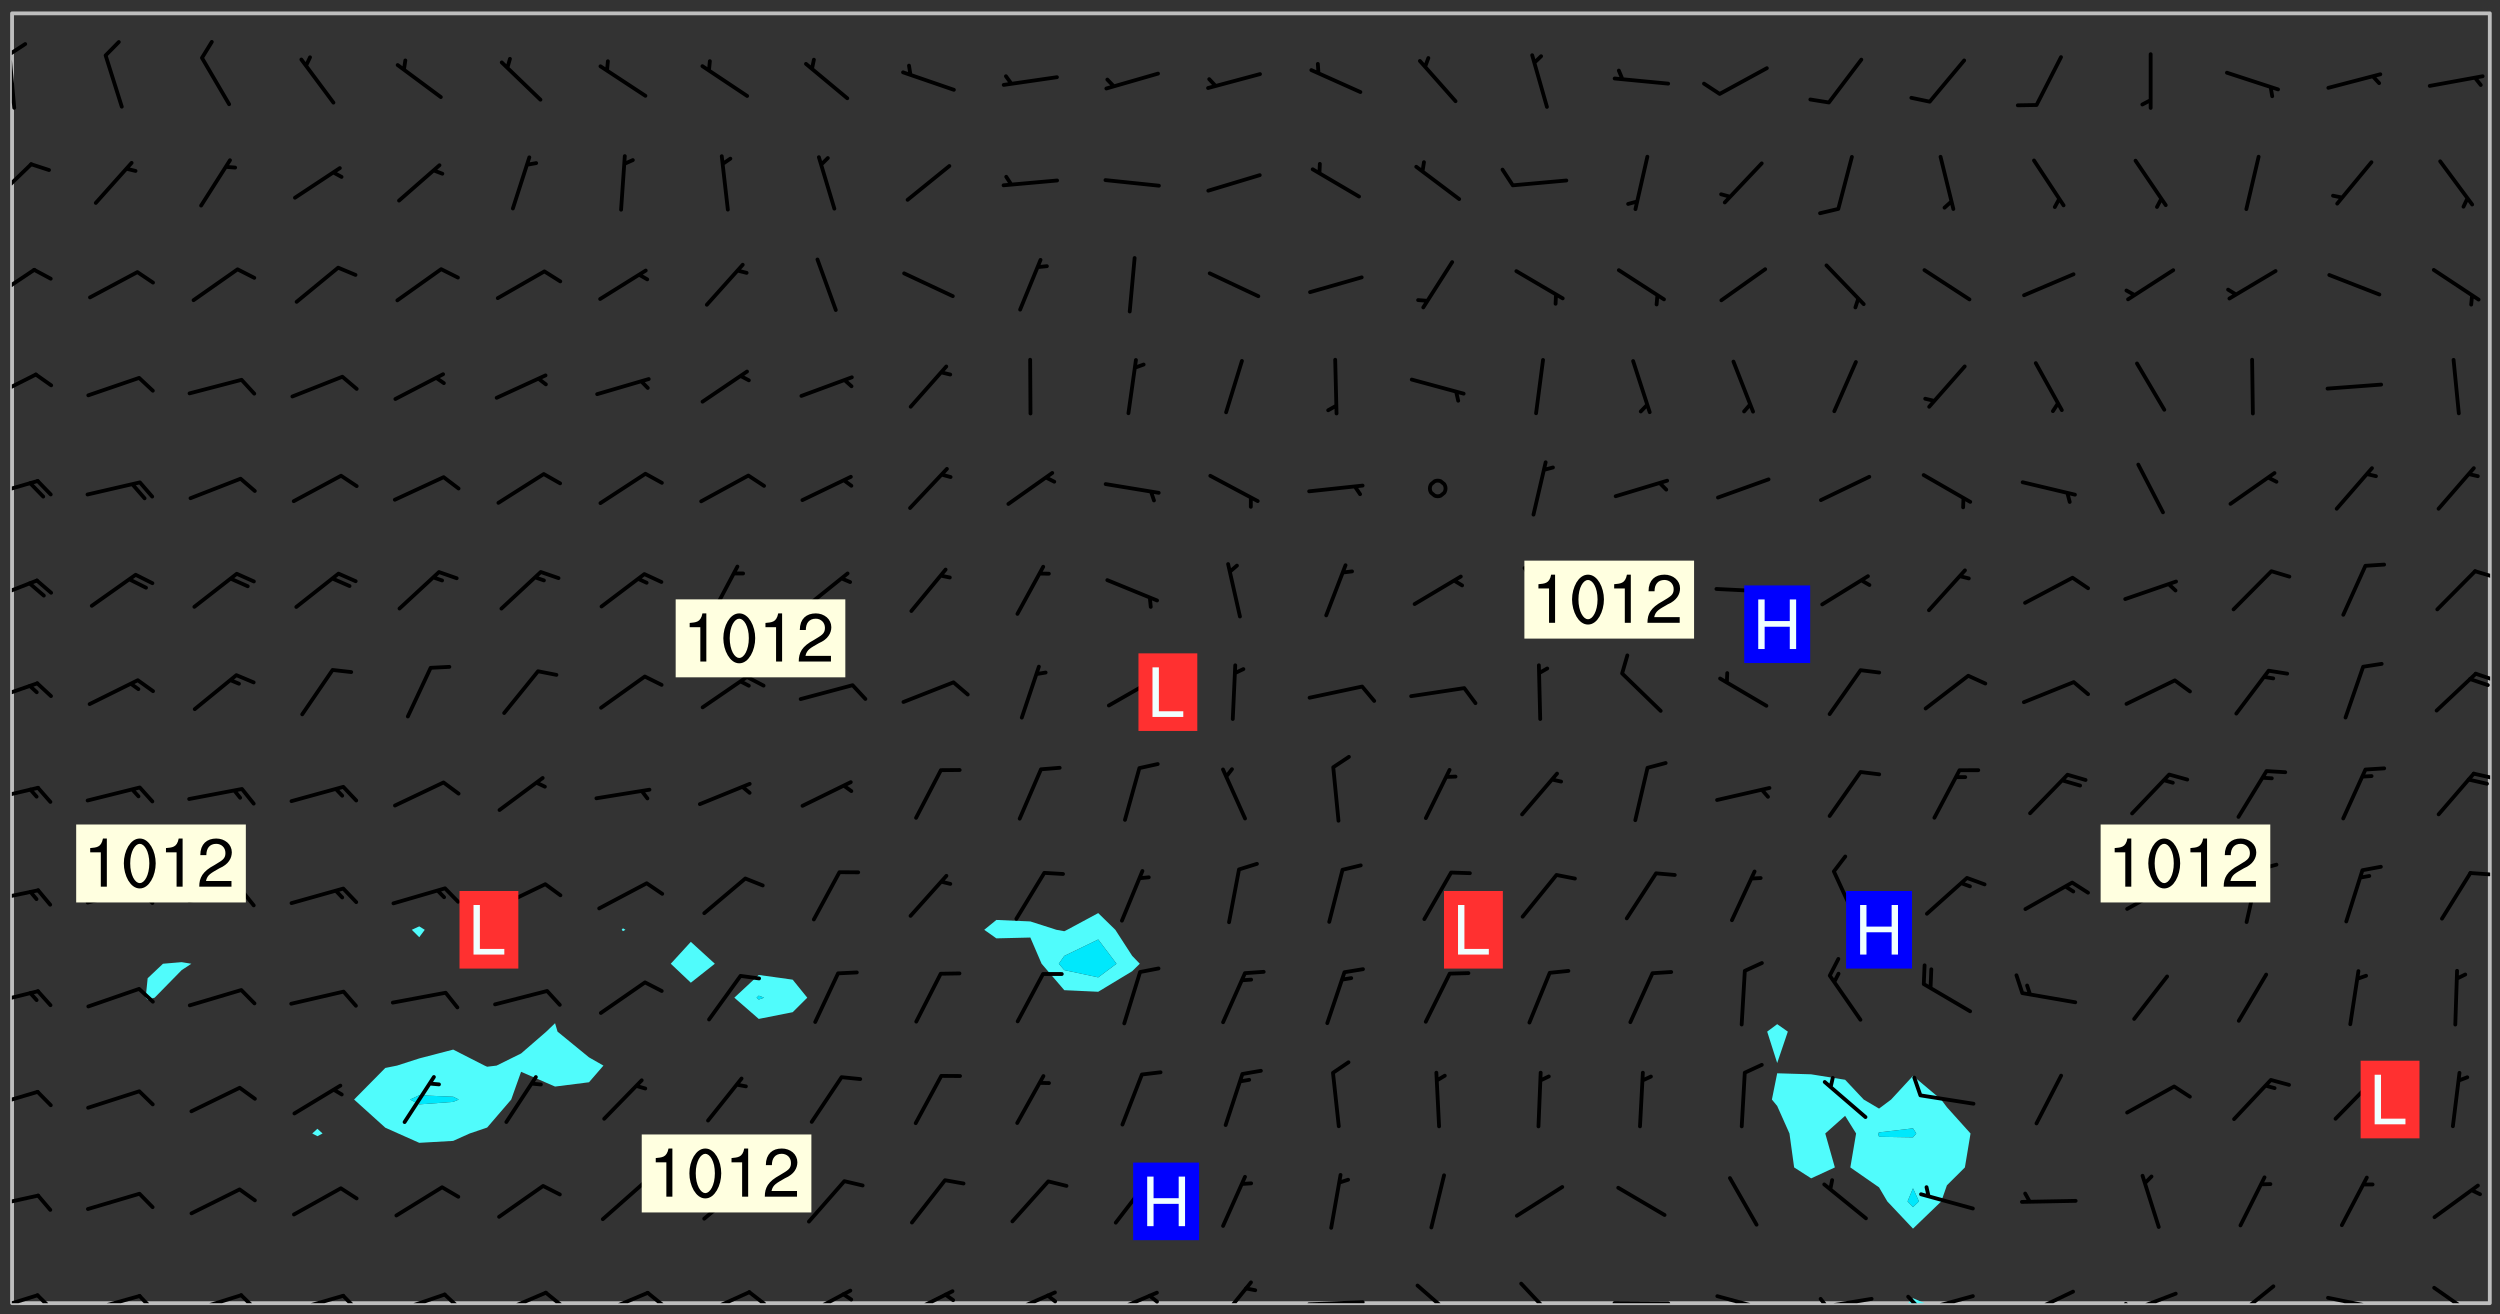 <svg xmlns="http://www.w3.org/2000/svg" role="img" xmlns:xlink="http://www.w3.org/1999/xlink" viewBox="142.45 309.95 326.84 171.84"><rect x="142.45" y="309.95" width="326.84" height="171.84" fill="#333333" stroke="none"/><defs><clipPath id="clip2"><path d="M 144 311.672 L 145 311.672 L 145 480.328 L 144 480.328 Z M 144 311.672"/></clipPath><clipPath id="clip3"><path d="M 144 311.672 L 468 311.672 L 468 480.328 L 144 480.328 Z M 144 311.672"/></clipPath><clipPath id="clip4"><path d="M 391 479 L 395 479 L 395 480.328 L 391 480.328 Z M 391 479"/></clipPath><clipPath id="clip5"><path d="M 467 311.672 L 468 311.672 L 468 480.328 L 467 480.328 Z M 467 311.672"/></clipPath><clipPath id="clip6"><path d="M 144 479 L 148 479 L 148 480.328 L 144 480.328 Z M 144 479"/></clipPath><clipPath id="clip7"><path d="M 147 479 L 150 479 L 150 480.328 L 147 480.328 Z M 147 479"/></clipPath><clipPath id="clip8"><path d="M 153 479 L 161 479 L 161 480.328 L 153 480.328 Z M 153 479"/></clipPath><clipPath id="clip9"><path d="M 160 479 L 163 479 L 163 480.328 L 160 480.328 Z M 160 479"/></clipPath><clipPath id="clip10"><path d="M 167 479 L 175 479 L 175 480.328 L 167 480.328 Z M 167 479"/></clipPath><clipPath id="clip11"><path d="M 173 479 L 176 479 L 176 480.328 L 173 480.328 Z M 173 479"/></clipPath><clipPath id="clip12"><path d="M 180 479 L 188 479 L 188 480.328 L 180 480.328 Z M 180 479"/></clipPath><clipPath id="clip13"><path d="M 187 479 L 190 479 L 190 480.328 L 187 480.328 Z M 187 479"/></clipPath><clipPath id="clip14"><path d="M 193 478 L 201 478 L 201 480.328 L 193 480.328 Z M 193 478"/></clipPath><clipPath id="clip15"><path d="M 200 478 L 203 478 L 203 480.328 L 200 480.328 Z M 200 478"/></clipPath><clipPath id="clip16"><path d="M 207 478 L 215 478 L 215 480.328 L 207 480.328 Z M 207 478"/></clipPath><clipPath id="clip17"><path d="M 213 478 L 216 478 L 216 480.328 L 213 480.328 Z M 213 478"/></clipPath><clipPath id="clip18"><path d="M 220 478 L 228 478 L 228 480.328 L 220 480.328 Z M 220 478"/></clipPath><clipPath id="clip19"><path d="M 226 478 L 230 478 L 230 480.328 L 226 480.328 Z M 226 478"/></clipPath><clipPath id="clip20"><path d="M 233 478 L 241 478 L 241 480.328 L 233 480.328 Z M 233 478"/></clipPath><clipPath id="clip21"><path d="M 240 478 L 243 478 L 243 480.328 L 240 480.328 Z M 240 478"/></clipPath><clipPath id="clip22"><path d="M 247 478 L 254 478 L 254 480.328 L 247 480.328 Z M 247 478"/></clipPath><clipPath id="clip23"><path d="M 252 478 L 254 478 L 254 480.328 L 252 480.328 Z M 252 478"/></clipPath><clipPath id="clip24"><path d="M 260 478 L 268 478 L 268 480.328 L 260 480.328 Z M 260 478"/></clipPath><clipPath id="clip25"><path d="M 265 478 L 268 478 L 268 480.328 L 265 480.328 Z M 265 478"/></clipPath><clipPath id="clip26"><path d="M 273 478 L 281 478 L 281 480.328 L 273 480.328 Z M 273 478"/></clipPath><clipPath id="clip27"><path d="M 279 479 L 281 479 L 281 480.328 L 279 480.328 Z M 279 479"/></clipPath><clipPath id="clip28"><path d="M 286 478 L 294 478 L 294 480.328 L 286 480.328 Z M 286 478"/></clipPath><clipPath id="clip29"><path d="M 292 479 L 294 479 L 294 480.328 L 292 480.328 Z M 292 479"/></clipPath><clipPath id="clip30"><path d="M 301 477 L 307 477 L 307 480.328 L 301 480.328 Z M 301 477"/></clipPath><clipPath id="clip31"><path d="M 313 479 L 321 479 L 321 480.328 L 313 480.328 Z M 313 479"/></clipPath><clipPath id="clip32"><path d="M 327 477 L 334 477 L 334 480.328 L 327 480.328 Z M 327 477"/></clipPath><clipPath id="clip33"><path d="M 341 477 L 347 477 L 347 480.328 L 341 480.328 Z M 341 477"/></clipPath><clipPath id="clip34"><path d="M 353 480 L 361 480 L 361 480.328 L 353 480.328 Z M 353 480"/></clipPath><clipPath id="clip35"><path d="M 366 479 L 374 479 L 374 480.328 L 366 480.328 Z M 366 479"/></clipPath><clipPath id="clip36"><path d="M 379 479 L 388 479 L 388 480.328 L 379 480.328 Z M 379 479"/></clipPath><clipPath id="clip37"><path d="M 380 479 L 382 479 L 382 480.328 L 380 480.328 Z M 380 479"/></clipPath><clipPath id="clip38"><path d="M 393 479 L 401 479 L 401 480.328 L 393 480.328 Z M 393 479"/></clipPath><clipPath id="clip39"><path d="M 391 479 L 394 479 L 394 480.328 L 391 480.328 Z M 391 479"/></clipPath><clipPath id="clip40"><path d="M 406 478 L 414 478 L 414 480.328 L 406 480.328 Z M 406 478"/></clipPath><clipPath id="clip41"><path d="M 406 480 L 409 480 L 409 480.328 L 406 480.328 Z M 406 480"/></clipPath><clipPath id="clip42"><path d="M 420 478 L 428 478 L 428 480.328 L 420 480.328 Z M 420 478"/></clipPath><clipPath id="clip43"><path d="M 420 480 L 422 480 L 422 480.328 L 420 480.328 Z M 420 480"/></clipPath><clipPath id="clip44"><path d="M 433 477 L 440 477 L 440 480.328 L 433 480.328 Z M 433 477"/></clipPath><clipPath id="clip45"><path d="M 446 479 L 454 479 L 454 480.328 L 446 480.328 Z M 446 479"/></clipPath><clipPath id="clip46"><path d="M 452 480 L 454 480 L 454 480.328 L 452 480.328 Z M 452 480"/></clipPath><clipPath id="clip47"><path d="M 460 478 L 467 478 L 467 480.328 L 460 480.328 Z M 460 478"/></clipPath><clipPath id="clip48"><path d="M 144 466 L 148 466 L 148 469 L 144 469 Z M 144 466"/></clipPath><clipPath id="clip49"><path d="M 144 452 L 148 452 L 148 455 L 144 455 Z M 144 452"/></clipPath><clipPath id="clip50"><path d="M 144 439 L 148 439 L 148 442 L 144 442 Z M 144 439"/></clipPath><clipPath id="clip51"><path d="M 144 426 L 148 426 L 148 429 L 144 429 Z M 144 426"/></clipPath><clipPath id="clip52"><path d="M 465 423 L 468 423 L 468 425 L 465 425 Z M 465 423"/></clipPath><clipPath id="clip53"><path d="M 144 412 L 148 412 L 148 415 L 144 415 Z M 144 412"/></clipPath><clipPath id="clip54"><path d="M 465 410 L 468 410 L 468 412 L 465 412 Z M 465 410"/></clipPath><clipPath id="clip55"><path d="M 144 399 L 148 399 L 148 402 L 144 402 Z M 144 399"/></clipPath><clipPath id="clip56"><path d="M 465 397 L 468 397 L 468 400 L 465 400 Z M 465 397"/></clipPath><clipPath id="clip57"><path d="M 144 385 L 148 385 L 148 389 L 144 389 Z M 144 385"/></clipPath><clipPath id="clip58"><path d="M 465 384 L 468 384 L 468 386 L 465 386 Z M 465 384"/></clipPath><clipPath id="clip59"><path d="M 144 372 L 148 372 L 148 376 L 144 376 Z M 144 372"/></clipPath><clipPath id="clip60"><path d="M 144 358 L 148 358 L 148 363 L 144 363 Z M 144 358"/></clipPath><clipPath id="clip61"><path d="M 144 344 L 148 344 L 148 350 L 144 350 Z M 144 344"/></clipPath><clipPath id="clip62"><path d="M 144 331 L 147 331 L 147 337 L 144 337 Z M 144 331"/></clipPath><clipPath id="clip63"><path d="M 144 316 L 145 316 L 145 325 L 144 325 Z M 144 316"/></clipPath><clipPath id="clip64"><path d="M 144 315 L 146 315 L 146 318 L 144 318 Z M 144 315"/></clipPath><g id="surface1397" clip-path="url(#clip1)"><path fill="#fff" fill-opacity="0" fill-rule="evenodd" d="M 0 0 L 1000 0 L 1000 1000 L 0 1000 Z M 0 0"/><path fill="#d3d3d3" fill-opacity="0" fill-rule="evenodd" d="M162.152 355.867L161.918 356.16 161.977 356.395 162.094 356.566 162.27 356.801 162.562 357.148 162.676 357.207 162.793 357.035 162.852 356.801 163.027 356.625 163.492 356.449 164.191 356.449 164.426 356.742 164.715 357.559 164.773 357.734 164.949 357.965 165.301 358.199 166 358.898 166.172 359.074 166.406 359.422 166.641 359.832 166.93 360.414 167.34 360.879 167.57 361.113 167.805 361.289 167.922 361.52 168.098 361.812 168.27 362.977 168.27 363.211 168.328 363.5 168.387 363.617 168.504 363.734 168.852 364.145 168.969 364.316 169.145 364.492 169.32 364.727 169.438 364.898 169.609 365.25 169.668 365.484 169.902 365.891 170.137 365.832 169.961 366.008 169.902 366.938 169.32 366.938 169.086 366.824 168.738 366.938 168.621 367.055 168.562 367.348 168.504 367.523 168.387 367.695 167.922 367.988 167.863 368.223 167.805 368.336 167.805 368.98 167.863 369.152 167.863 369.562 167.922 369.621 167.922 370.027 167.98 370.434 168.098 370.609 168.156 370.668 168.387 371.309 168.328 371.602 168.328 372.301 168.27 372.883 168.27 373.117 168.211 373.348 168.156 373.699 168.156 375.621 168.211 375.738 168.637 375.738 168.27 375.855 168.246 376.207 169.137 377.375 170.879 377.914 172.219 378.273 172.219 378.812 172.309 379.621 172.844 380.336 174.363 380.605 175.254 380.52 175.344 381.684 175.879 381.863 177.039 381.684 179.094 380.699 180.254 380.336 182.133 380.16 183.828 379.98 183.648 380.699 182.133 380.785 180.883 380.875 180.078 381.145 179.004 381.953 179.273 382.672 179.809 383.57 179.629 384.195 179.363 385.004 179.629 386.082 180.254 386.98 181.059 387.16 182.309 386.98 182.043 387.703 182.141 388.207 182.195 388.5 182.195 388.672 182.254 388.965 182.254 389.371 182.43 389.488 182.781 389.605 183.188 389.605 183.48 389.43 183.594 389.312 183.652 389.195 183.77 388.965 183.828 388.789 184.18 388.324 184.41 388.148 184.586 388.09 184.762 388.148 184.82 388.324 184.938 389.312 184.992 389.781 185.051 389.953 185.168 390.188 185.344 390.246 186.16 390.305 186.449 390.305 186.566 390.539 186.625 390.945 186.684 391.297 186.684 392.402 186.801 392.695 186.918 393.043 187.207 393.742 187.383 394.094 187.965 394.848 188.316 395.023 188.488 395.082 188.957 395.316 189.598 395.781 189.945 396.016 190.238 396.191 190.531 396.246 190.762 396.309 191.578 396.656 191.871 396.832 191.984 397.004 192.336 397.355 192.453 397.531 192.977 398.172 192.977 398.461 193.035 398.812 193.035 399.16 193.094 399.512 193.152 399.801 193.27 399.859 193.441 399.918 193.617 399.918 194.199 400.152 194.375 400.27 194.551 400.559 194.727 400.793 194.84 401.027 195.133 401.258 195.25 401.375 195.25 401.785 195.309 401.84 195.598 402.074 195.832 402.191 195.891 402.309 196.008 402.48 196.066 402.598 196.297 402.832 196.355 403.008 196.59 403.066 196.707 403.125 196.59 403.238 196.531 403.355 196.531 403.473 196.414 403.766 196.297 404.055 196.297 404.637 196.473 404.754 196.59 404.812 196.648 404.93 196.766 405.047 196.879 405.105 197.055 405.453 197.113 405.805 197.172 406.211 197.172 406.387 197.113 406.562 196.996 407.262 196.996 407.434 197.113 407.609 197.406 407.902 197.812 407.902 197.988 408.02 198.105 408.191 198.223 408.484 198.223 408.719 197.695 408.719 197.465 408.484 197.23 408.484 197.055 408.543 196.996 409.242 197.055 409.59 197.172 409.766 197.348 410.176 197.465 410.406 197.754 410.875 197.93 410.93 198.453 410.93 198.688 410.988 199.445 411.629 199.504 411.922 199.504 412.156 199.562 412.215 199.793 412.562 199.793 412.914 199.676 413.086 199.676 413.379 199.969 413.668 200.262 413.844 200.434 413.902 200.727 414.078 201.02 414.195 201.602 414.602 201.891 414.836 202.184 415.012 202.402 415.172 202.418 415.184 202.648 415.359 203.289 415.883 203.465 416.117 203.582 416.293 203.758 416.469 203.871 416.641 203.871 417.281 203.988 417.457 204.457 417.574 205.039 417.691 205.273 417.75 205.504 417.863 205.797 417.98 205.91 418.039 206.496 418.391 206.785 418.562 206.961 418.625 207.137 418.68 207.312 418.738 208.012 419.09 208.301 419.266 208.535 419.32 208.824 419.496 209.059 419.613 209.699 420.02 209.992 420.137 210.164 420.195 210.398 420.254 210.809 420.312 211.039 420.371 211.273 420.488 211.332 420.66 210.922 420.836 211.391 420.895 211.449 421.188 211.562 421.422 211.738 421.477 211.973 421.535 212.148 421.594 212.555 421.711 213.195 421.945 213.312 422.117 213.371 422.352 213.371 422.527 213.312 422.645 213.254 423.051 213.488 423.285 213.605 423.344 213.953 423.461 214.594 423.691 214.77 423.809 215.059 423.926 215.234 424.102 215.469 424.566 216.051 425.672 216.227 425.848 216.574 426.023 216.75 426.141 217.102 426.258 218.148 426.781 218.383 426.84 218.848 426.953 219.141 427.012 219.605 427.188 220.363 427.77 220.598 428.004 220.945 428.469 221.121 428.645 221.41 428.879 222.227 429.578 222.52 429.754 222.809 430.043 223.102 430.219 223.395 430.508 224.09 431.148 224.266 431.324 224.559 431.559 224.848 431.793 225.316 432.082 225.957 432.664 226.305 432.898 226.539 433.191 226.887 433.539 227.238 434.004 228.172 434.996 228.52 435.402 228.637 435.578 228.871 435.637 228.984 435.754 229.629 435.93 229.859 436.043 230.094 436.102 230.387 436.277 230.617 436.395 231.551 437.094 231.957 437.5 232.191 437.676 232.598 437.852 232.832 437.969 233.648 438.316 233.996 438.551 234.23 438.668 234.523 438.957 234.754 439.074 235.512 439.426 235.863 439.598 236.094 439.656 236.387 439.773 236.621 439.832 237.492 440.008 238.309 440.008 238.777 440.238 238.949 440.297 239.824 440.996 240.289 441.113 240.582 441.172 240.758 441.23 240.988 441.289 241.457 441.348 241.805 441.406 242.156 441.465 242.562 441.523 242.855 441.523 243.027 441.582 243.027 441.812 243.203 441.988 243.496 441.988 243.844 442.047 244.195 442.105 244.895 442.223 245.535 442.223 246 441.988 246.293 441.812 246.465 441.695 246.875 441.523 247.164 441.348 248.098 440.883 248.566 440.59 249.09 440.297 249.555 440.125 250.02 439.949 251.07 439.484 251.359 439.367 251.77 439.25 252.059 439.133 252.586 438.957 254.102 438.258 254.684 437.91 254.973 437.852 255.266 437.793 255.613 437.676 256.488 437.445 256.84 437.328 256.953 437.328 257.188 437.27 258.062 437.035 258.297 436.977 259.109 436.977 259.461 436.918 260.277 436.801 260.449 436.742 260.801 436.688 261.094 436.629 261.324 436.57 262.141 436.395 262.316 436.336 262.664 436.336 262.898 436.277 263.363 436.16 264.121 435.988 264.355 435.93 264.703 435.93 265.113 435.812 265.402 435.754 266.688 435.695 266.977 435.695 267.387 435.637 267.617 435.578 267.793 435.578 268.668 435.461 269.074 435.461 269.484 435.344 269.832 435.344 270.184 435.23 271.055 435.172 272.805 435.172 273.852 435.461 274.262 435.578 274.551 435.695 274.902 435.812 275.191 435.93 276.242 436.102 276.531 436.16 276.824 436.16 277.117 436.219 277.289 436.277 277.699 436.336 277.871 436.395 277.988 436.453 278.105 436.453 278.223 436.512 278.574 436.57 278.688 436.57 279.098 436.637 281.02 437.031 282.945 437.426 284.465 437.875 286.16 438.594 288.305 439.398 289.91 438.68 291.34 437.875 292.5 436.797 293.75 436.348 296.785 435.629 298.66 435.27 300.805 433.922 303.039 432.668 305.539 431.41 307.234 430.961 309.02 430.781 310.18 430.512 310.805 431.051 312.145 430.781 312.859 429.793 313.844 428.449 314.289 428.27 315.094 427.91 316.969 427.371 318.754 426.922 320.004 426.652 321.164 426.562 322.863 426.473 324.824 426.203 326.074 426.113 326.613 426.113 327.238 426.023 328.129 426.023 330.273 425.844 332.684 425.664 335.273 425.574 336.969 425.754 338.578 425.844 340.008 426.203 341.168 426.922 343.043 427.91 344.203 429.438 344.469 430.152 345.098 430.242 345.453 431.141 345.988 431.68 346.523 433.207 347.598 433.566 348.133 433.566 347.328 434.102 347.418 435.809 348.133 438.504 349.023 439.309 349.918 440.297 350.633 441.555 352.418 442.094 353.938 441.914 354.293 443.258 355.902 442.453 356.883 441.914 357.152 442.184 357.469 441.969 357.688 441.824 358.488 442.273 358.938 441.914 359.293 441.914 359.828 441.645 360.367 440.926 360.902 440.656 361.527 439.668 362.688 440.117 363.527 440.488 364.922 441.105 366.617 440.926 368.223 440.926 370.008 441.016 370.188 439.309 370.723 437.965 371.527 438.234 372.02 439.082 372.422 439.488 372.332 440.027 372.332 440.387 373.047 440.836 373.758 440.566 375.188 440.566 375.547 441.555 375.992 442.812 376.707 444.156 377.957 444.785 379.652 445.414 380.367 445.234 380.547 444.695 381.527 444.605 381.977 444.965 382.062 446.223 381.797 446.852 381.262 447.031 381.262 447.57 381.977 448.555 382.242 449.094 383.227 450.082 384.027 451.16 383.762 451.52 383.672 452.418 383.047 454.75 382.691 456.816 382.602 458.609 382.422 459.328 382.332 459.867 382.332 461.305 381.352 463.188 380.992 464.895 380.457 465.793 379.652 466.961 379.387 467.5 381.441 468.754 381.527 469.113 381.172 469.652 381.082 469.473 381.082 470.281 381.172 471.719 380.727 472.434 379.652 472.527 379.387 473.242 379.922 474.141 380.727 474.859 381.887 475.668 383.227 475.938 383.672 476.297 383.316 476.746 381.527 476.656 380.277 476.207 379.562 475.488 378.938 475.398 378.762 478.988 378.574 480.297 467.934 480.297 467.934 311.703 412.664 311.703 412.664 360.785 413.426 360.91 416.715 361.453 418.738 364.289 418.738 367.043 421.09 367.375 423.438 367.707 427.488 367.707 426.109 371.867 424.086 372.574 422.062 373.277 421.52 373.621 418.926 375.238 418.738 375.355 416.715 373.277 415.984 370.535 413.312 368.457 411.938 364.957 411.871 364.875 409.914 362.203 412.664 360.785 412.664 311.703 294.422 311.703 294.422 403.117 294.539 403.148 294.672 403.16 294.746 403.234 294.852 403.281 294.941 403.34 295.027 403.398 295.117 403.457 295.414 403.754 295.473 403.844 295.504 403.961 295.531 404.078 295.547 404.215 295.516 404.332 295.457 404.422 295.398 404.508 295.355 404.613 295.309 404.715 295.281 404.836 295.281 404.98 295.457 405.25 295.605 405.398 295.68 405.484 295.754 405.559 295.797 405.664 295.859 405.754 295.918 405.84 295.961 405.945 296.02 406.035 296.066 406.137 296.109 406.242 296.168 406.328 296.285 406.508 296.359 406.582 296.422 406.668 296.48 406.758 296.523 406.863 296.582 406.953 296.641 407.039 296.703 407.129 296.762 407.219 296.805 407.32 296.922 407.5 296.996 407.574 297.055 407.66 297.129 407.734 297.219 407.793 297.324 407.84 297.473 407.84 297.605 407.824 297.738 407.84 297.84 407.793 297.914 407.719 297.961 407.617 297.945 407.484 297.945 407.336 297.898 407.23 297.871 407.113 297.824 407.012 297.797 406.891 297.754 406.789 297.691 406.699 297.648 406.598 297.605 406.492 297.574 406.375 297.559 406.242 297.547 406.105 297.633 406.047 297.691 405.961 297.812 405.93 297.855 406.035 297.871 406.168 297.871 406.285 297.93 406.387 297.988 406.477 298.078 406.535 298.227 406.684 298.285 406.773 298.328 406.879 298.316 406.98 298.402 407.039 298.508 407.086 298.594 407.145 298.684 407.203 298.758 407.277 298.641 407.305 298.535 407.352 298.449 407.41 298.375 407.484 298.316 407.574 298.254 407.66 298.227 407.781 298.18 407.883 298.137 407.988 298.105 408.105 298.094 408.238 298.078 408.371 298.078 408.52 298.105 408.637 298.152 408.742 298.195 408.844 298.254 408.934 298.328 409.008 298.418 409.066 298.492 409.141 298.582 409.199 298.641 409.289 298.684 409.395 298.73 409.496 298.848 409.527 298.98 409.543 299.129 409.543 299.246 409.512 299.352 409.555 299.395 409.66 299.441 409.762 299.469 409.883 299.5 410 299.527 410.117 299.559 410.238 299.586 410.355 299.691 410.398 299.793 410.445 299.926 410.43 300.074 410.578 300.137 410.664 300.211 410.738 300.281 410.812 300.371 410.875 300.477 410.918 300.578 410.961 300.695 410.992 300.832 411.008 300.949 410.977 301.023 410.902 301.051 410.785 301.039 410.652 301.008 410.531 300.98 410.414 301.023 410.309 301.141 410.309 301.23 410.371 301.348 410.398 301.496 410.398 301.629 410.414 301.777 410.414 301.91 410.43 302.043 410.414 302.191 410.414 302.324 410.398 302.457 410.387 302.594 410.398 302.711 410.371 302.844 410.355 303.035 410.297 302.977 410.473 302.961 410.605 302.934 410.727 302.918 410.859 302.859 410.945 302.727 410.961 302.621 411.008 302.516 411.051 302.398 411.082 302.281 411.109 302.016 411.141 301.867 411.141 301.734 411.156 301.66 411.23 301.719 411.316 301.867 411.465 301.984 411.645 302.059 411.715 302.148 411.777 302.238 411.836 302.324 411.895 302.414 411.953 302.516 411.996 302.621 412.059 302.727 412.102 302.812 412.16 302.918 412.207 303.02 412.25 303.199 412.367 303.258 412.457 303.215 412.559 303.168 412.664 303.184 412.797 303.406 413.02 303.465 413.109 303.508 413.211 303.539 413.332 303.582 413.434 303.598 413.566 303.629 413.684 303.641 413.82 303.672 413.938 303.82 414.086 303.922 414.129 304.027 414.172 304.145 414.203 304.277 414.219 304.414 414.234 304.531 414.234 304.648 414.203 304.738 414.145 304.781 414.039 304.828 413.938 304.871 413.832 304.902 413.715 304.914 413.582 304.914 413.434 304.902 413.301 304.887 413.168 304.855 413.051 304.812 412.945 304.766 412.84 304.723 412.738 304.68 412.633 304.664 412.5 304.68 412.367 304.707 412.25 304.738 412.133 304.766 412.012 304.812 411.91 304.902 411.852 304.988 411.789 305.062 411.715 305.152 411.656 305.375 411.434 305.434 411.348 305.508 411.273 305.625 411.094 305.684 411.008 305.684 410.859 305.609 410.785 305.508 410.738 305.402 410.695 305.301 410.652 305.242 410.562 305.195 410.457 305.168 410.34 305.258 410.281 305.375 410.25 305.477 410.207 305.656 410.09 305.805 409.941 305.816 409.809 305.805 409.703 305.715 409.645 305.582 409.66 305.434 409.66 305.301 409.676 305.168 409.66 305.047 409.629 304.961 409.57 304.887 409.496 304.828 409.406 304.766 409.32 304.648 409.141 304.59 409.055 304.621 408.934 304.707 408.875 304.828 408.844 304.887 408.758 304.887 408.637 304.855 408.52 304.797 408.43 304.738 408.344 304.691 408.238 304.664 408.121 304.648 407.988 304.707 407.898 304.781 407.824 304.871 407.766 304.988 407.586 305.062 407.512 305.121 407.426 305.27 407.277 305.391 407.246 305.523 407.23 305.656 407.246 305.73 407.32 305.773 407.426 305.789 407.559 305.758 407.676 305.641 407.707 305.508 407.719 305.359 407.867 305.316 407.973 305.27 408.074 305.242 408.195 305.211 408.312 305.211 408.461 305.242 408.578 305.285 408.684 305.344 408.773 305.418 408.844 305.492 408.918 305.609 408.949 305.73 408.977 305.848 408.949 305.98 408.934 306.098 408.934 306.188 408.992 306.262 409.066 306.309 409.172 306.367 409.258 306.469 409.305 306.602 409.32 306.707 409.363 306.793 409.422 306.781 409.527 306.707 409.602 306.527 409.719 306.469 409.809 306.379 409.867 306.309 409.941 306.234 410.016 306.172 410.105 306.145 410.223 306.129 410.355 306.145 410.488 306.129 410.621 306.129 410.77 306.145 410.902 306.172 411.02 306.203 411.141 306.277 411.215 306.367 411.273 306.453 411.332 306.543 411.391 306.66 411.422 306.66 411.508 306.559 411.555 306.469 411.613 306.203 411.645 306.086 411.672 305.938 411.672 305.832 411.715 305.73 411.762 305.672 411.852 305.609 412.086 305.598 412.219 305.566 412.34 305.551 412.473 305.551 412.766 305.539 412.898 305.551 413.035 305.566 413.168 305.699 413.184 305.832 413.195 305.953 413.227 306.039 413.285 306.113 413.359 306.16 413.465 306.203 413.566 306.219 413.699 306.219 414.145 306.203 414.277 306.203 414.723 306.234 414.988 306.262 415.105 306.277 415.238 306.309 415.355 306.395 415.566 306.426 415.832 306.426 415.98 306.395 416.098 306.367 416.215 306.336 416.336 306.309 416.453 306.277 416.57 306.246 416.691 306.234 416.824 306.219 416.957 306.309 417.016 306.426 416.984 306.527 417 306.574 417.105 306.543 417.371 306.543 417.812 306.5 417.918 306.453 418.023 306.41 418.125 306.367 418.23 306.309 418.316 306.277 418.438 306.234 418.555 306.203 418.672 306.188 418.805 306.203 418.938 306.262 419.027 306.367 419.074 306.453 419.133 306.512 419.219 306.5 419.355 306.469 419.473 306.426 419.574 306.426 420.02 306.41 420.152 306.41 420.301 306.379 420.418 306.336 420.523 306.309 420.641 306.262 420.746 306.219 420.848 306.188 420.969 306.16 421.086 306.129 421.219 306.098 421.336 306.07 421.453 306.027 421.559 305.996 421.676 305.965 421.797 305.953 421.93 305.938 422.062 305.938 422.359 305.965 422.477 305.965 422.625 306.012 423.023 306.039 423.141 306.098 423.23 306.219 423.262 306.367 423.262 306.5 423.246 306.559 423.336 306.559 423.453 306.5 423.543 306.41 423.602 306.309 423.645 306.203 423.691 306.113 423.75 306.027 423.809 305.891 423.824 305.773 423.793 305.641 423.777 305.539 423.824 305.477 423.91 305.465 424.047 305.449 424.18 305.418 424.297 305.391 424.414 305.375 424.547 305.344 424.668 305.344 424.965 305.359 425.098 305.391 425.215 305.391 425.363 305.402 425.496 305.402 425.645 305.375 425.762 305.328 425.863 305.301 425.984 305.27 426.102 305.211 426.191 305.137 426.266 305.035 426.309 304.93 426.355 304.812 426.383 304.691 426.414 304.59 426.367 304.648 426.281 304.754 426.234 304.781 426.117 304.812 426 304.84 425.879 304.871 425.762 304.871 425.613 304.887 425.48 304.855 425.363 304.812 425.258 304.707 425.273 304.633 425.348 304.531 425.391 304.441 425.453 304.367 425.527 304.324 425.629 304.309 425.762 304.277 425.879 304.25 426 304.219 426.117 304.191 426.234 304.16 426.355 304.133 426.473 304.102 426.59 304.059 426.695 303.969 426.754 303.879 426.754 303.762 426.723 303.73 426.637 303.746 426.5 303.715 426.383 303.715 426.234 303.703 426.102 303.703 425.953 303.641 425.719 303.613 425.598 303.57 425.496 303.523 425.391 303.465 425.305 303.406 425.215 303.363 425.109 303.301 425.023 303.152 424.875 303.082 424.801 302.977 424.754 302.871 424.711 302.77 424.668 302.473 424.371 302.383 424.297 302.297 424.238 302.191 424.195 302.102 424.133 302.016 424.074 301.91 424.031 301.82 423.973 301.734 423.91 301.66 423.84 301.555 423.793 301.469 423.734 301.363 423.691 301.273 423.629 301.172 423.586 301.066 423.543 300.98 423.484 300.875 423.438 300.77 423.395 300.668 423.348 300.578 423.289 300.477 423.246 300.371 423.203 300.281 423.141 300.164 423.113 300.031 423.098 299.898 423.113 299.75 423.113 299.617 423.129 299.5 423.098 299.41 423.039 299.336 422.965 299.246 422.906 299.145 422.859 298.996 422.859 298.875 422.832 298.773 422.789 298.699 422.715 298.582 422.535 298.492 422.477 298.391 422.434 298.301 422.371 298.195 422.328 298.105 422.27 298.02 422.211 297.914 422.164 297.855 422.078 297.797 421.988 297.754 421.883 297.707 421.781 297.633 421.707 297.547 421.648 297.473 421.574 297.383 421.516 297.16 421.293 297.117 421.188 297.086 420.922 297.191 420.879 297.336 420.879 297.441 420.922 297.516 420.996 297.605 421.055 297.691 421.113 297.797 421.16 297.887 421.219 298.035 421.367 298.105 421.441 298.254 421.59 298.316 421.676 298.391 421.75 298.477 421.809 298.551 421.883 298.641 421.945 298.73 422.004 298.816 422.062 299.086 422.238 299.188 422.285 299.293 422.328 299.395 422.371 299.441 422.297 299.5 422.211 299.574 422.137 299.645 422.062 299.75 422.105 299.824 422.18 299.883 422.27 299.926 422.371 299.973 422.477 300.016 422.582 300.137 422.609 300.254 422.582 300.328 422.492 300.371 422.387 300.43 422.297 300.504 422.223 300.609 422.18 300.727 422.152 300.859 422.164 300.949 422.223 301.098 422.371 301.156 422.461 301.199 422.566 301.246 422.668 301.289 422.773 301.332 422.875 301.438 422.922 301.543 422.965 301.676 422.98 301.762 422.922 301.82 422.832 301.895 422.758 302 422.715 302.117 422.742 302.223 422.789 302.324 422.832 302.43 422.875 302.531 422.922 302.711 423.039 302.711 423.156 302.695 423.289 302.711 423.422 302.727 423.559 302.785 423.645 302.887 423.691 303.008 423.719 303.125 423.75 303.273 423.75 303.391 423.719 303.449 423.629 303.629 423.512 303.688 423.422 303.762 423.348 303.82 423.262 303.938 423.082 304.117 422.965 304.234 422.996 304.324 423.055 304.367 423.129 304.352 423.262 304.352 423.379 304.441 423.438 304.59 423.438 304.723 423.422 304.855 423.41 305.121 423.379 305.227 423.336 305.344 423.305 305.465 423.277 305.539 423.203 305.609 423.129 305.672 423.039 305.656 422.934 305.609 422.832 305.508 422.789 305.402 422.773 305.285 422.801 305.02 422.832 304.871 422.832 304.797 422.758 304.707 422.699 304.59 422.668 304.473 422.641 304.34 422.625 304.191 422.625 304.059 422.641 303.762 422.641 303.656 422.594 303.508 422.445 303.465 422.344 303.406 422.254 303.629 422.031 303.715 421.973 303.82 421.93 303.938 421.898 304.07 421.883 304.203 421.898 304.34 421.914 304.441 421.957 304.574 421.945 304.664 421.883 304.766 421.84 304.828 421.75 304.781 421.648 304.691 421.59 304.574 421.559 304.473 421.516 304.414 421.426 304.352 421.336 304.352 421.219 304.367 421.086 304.473 421.039 304.547 420.969 304.547 420.848 304.457 420.789 304.426 420.672 304.516 420.613 304.59 420.539 304.633 420.434 304.691 420.344 304.738 420.242 304.754 420.109 304.754 419.961 304.707 419.855 304.664 419.754 304.574 419.695 304.441 419.68 304.34 419.637 304.203 419.621 304.086 419.59 303.641 419.59 303.508 419.574 303.375 419.562 303.242 419.547 303.125 419.516 302.977 419.516 302.844 419.5 302.711 419.488 302.445 419.457 302.324 419.414 302.238 419.355 302.164 419.281 302.164 419.133 302.176 419 302.281 418.953 302.383 418.91 302.516 418.895 302.668 418.895 302.801 418.879 303.094 418.879 303.215 418.91 303.316 418.953 303.406 419.012 303.641 419.074 303.762 419.027 303.852 418.969 303.953 418.926 304.086 418.91 304.191 418.953 304.293 419 304.426 419.012 304.547 418.984 304.691 418.984 304.812 418.953 304.93 418.926 305.035 418.879 305.109 418.805 305.195 418.746 305.344 418.598 305.402 418.512 305.449 418.406 305.477 418.289 305.492 418.184 305.391 418.141 305.301 418.082 305.184 418.051 305.078 418.008 304.988 417.945 304.914 417.859 304.84 417.785 304.738 417.742 304.633 417.695 304.531 417.652 304.473 417.562 304.426 417.461 304.34 417.25 304.277 417.164 304.219 417.074 304.145 417 304.059 416.941 303.789 416.941 303.672 416.973 303.582 417.031 303.48 417.074 303.348 417.09 303.242 417.074 303.215 416.957 303.152 416.867 303.035 416.836 302.934 416.793 302.785 416.645 302.754 416.527 302.738 416.422 302.812 416.348 302.992 416.23 303.109 416.203 303.227 416.172 303.363 416.188 303.465 416.23 303.57 416.273 303.672 416.32 303.777 416.363 303.895 416.395 304.027 416.41 304.145 416.438 304.277 416.453 304.383 416.438 304.473 416.379 304.398 416.305 304.293 416.262 304.219 416.188 304.145 416.098 303.996 415.949 303.91 415.891 303.82 415.832 303.746 415.758 303.656 415.699 303.555 415.652 303.434 415.625 303.332 415.578 303.227 415.535 303.109 415.504 303.008 415.461 302.887 415.43 302.738 415.43 302.621 415.461 302.516 415.504 302.43 415.566 302.25 415.684 302.164 415.742 302.074 415.801 301.969 415.848 301.883 415.906 301.777 415.949 301.676 415.992 301.57 416.039 301.496 416.113 301.438 416.203 301.379 416.289 301.332 416.395 301.273 416.48 301.199 416.555 301.066 416.543 300.949 416.512 300.832 416.512 300.758 416.586 300.668 416.645 300.594 416.719 300.504 416.777 300.418 416.836 300.312 416.883 300.211 416.926 300.074 416.941 299.973 416.898 299.824 416.75 299.719 416.703 299.633 416.703 299.527 416.75 299.426 416.793 299.305 416.824 299.188 416.793 299.113 416.719 299.113 416.602 299.145 416.48 299.219 416.41 299.277 416.32 299.352 416.246 299.469 416.215 299.574 416.172 299.867 416.172 300 416.156 300.137 416.141 300.238 416.098 300.328 416.039 300.43 415.992 300.52 415.934 300.652 415.922 300.742 415.98 300.875 415.992 300.965 415.934 301.051 415.875 301.156 415.832 301.246 415.773 301.332 415.711 301.422 415.652 301.57 415.504 301.629 415.418 301.688 415.328 301.793 415.285 301.926 415.27 302.043 415.297 302.164 415.328 302.223 415.27 302.281 415.18 302.312 414.914 302.34 414.797 302.445 414.809 302.578 414.824 302.68 414.781 302.77 414.723 302.828 414.633 302.902 414.559 302.961 414.469 303.008 414.367 303.02 414.234 303.008 414.102 302.961 413.996 302.812 413.848 302.754 413.758 302.695 413.672 302.652 413.566 302.652 413.121 302.668 412.988 302.668 412.84 302.68 412.707 302.621 412.648 302.531 412.707 302.43 412.664 302.25 412.547 302.164 412.488 302.102 412.398 302.043 412.309 301.969 412.234 301.883 412.176 301.762 412.207 301.66 412.219 301.555 412.266 301.469 412.324 301.363 412.367 301.215 412.516 301.125 412.574 301.039 412.633 300.949 412.695 300.844 412.738 300.711 412.754 300.711 412.633 300.816 412.59 300.934 412.559 301.008 412.488 301.051 412.383 301.051 412.234 301.023 412.117 300.875 411.969 300.742 411.953 300.594 411.953 300.477 411.984 300.371 412.027 300.27 412.07 300.18 412.133 300.062 412.16 299.988 412.086 300 411.953 299.957 411.852 299.914 411.746 299.824 411.688 299.707 411.715 299.586 411.746 299.469 411.777 299.367 411.82 299.246 411.852 299.145 411.895 299.039 411.938 298.949 411.996 298.848 412.012 298.848 411.895 298.863 411.762 298.805 411.672 298.73 411.715 298.582 411.863 298.523 411.953 298.449 412.027 298.402 412.133 298.359 412.234 298.285 412.309 298.227 412.398 298.152 412.473 298.094 412.559 298.02 412.633 297.93 412.695 297.855 412.766 297.781 412.84 297.68 412.855 297.547 412.871 297.441 412.828 297.441 412.707 297.59 412.559 297.633 412.457 297.691 412.367 297.738 412.266 297.781 412.16 297.84 412.07 297.871 411.953 297.914 411.852 297.945 411.73 297.973 411.613 298.02 411.508 298.062 411.406 298.105 411.301 298.18 411.23 298.27 411.168 298.359 411.109 298.461 411.066 298.758 411.066 299.023 411.035 299.129 410.992 299.055 410.918 298.938 410.887 298.832 410.844 298.742 410.785 298.641 410.738 298.551 410.68 298.449 410.637 298.344 410.594 298.254 410.531 298.168 410.473 298.062 410.43 297.961 410.387 297.84 410.355 297.723 410.324 297.621 410.281 297.5 410.25 297.398 410.207 297.309 410.148 297.266 410.043 297.25 409.91 297.352 409.867 297.484 409.852 297.621 409.867 297.754 409.852 297.855 409.809 297.914 409.719 297.93 409.613 297.84 409.555 297.766 409.48 297.664 409.438 297.574 409.379 297.426 409.23 297.383 409.125 297.367 408.992 297.367 408.699 297.309 408.609 297.219 408.551 297.145 408.477 297.102 408.371 297.07 408.254 297.012 408.164 296.938 408.09 296.82 408.062 296.746 407.988 296.656 407.93 296.566 407.867 296.48 407.809 296.406 407.734 296.348 407.648 296.301 407.543 296.215 407.484 296.066 407.336 295.871 407.277 295.738 407.293 295.637 407.336 295.562 407.41 295.516 407.512 295.473 407.617 295.414 407.707 295.355 407.793 295.059 408.09 294.969 408.148 294.883 408.148 294.82 408.062 294.777 407.957 294.809 407.84 294.867 407.75 294.895 407.633 294.883 407.5 294.793 407.438 294.688 407.484 294.57 407.512 294.453 407.543 294.184 407.719 294.082 407.766 293.965 407.793 293.859 407.84 293.77 407.898 293.668 407.941 293.609 407.855 293.562 407.75 293.578 407.617 293.625 407.512 293.695 407.438 293.77 407.367 293.828 407.277 293.828 407.129 293.785 407.023 293.547 407.023 293.445 407.07 293.414 407.188 293.387 407.305 293.355 407.426 293.281 407.469 293.148 407.484 293.074 407.438 293.031 407.336 292.988 407.23 292.941 407.129 292.898 407.023 292.777 407.055 292.676 407.098 292.543 407.113 292.426 407.145 292.32 407.188 292.23 407.246 292.129 407.293 292.008 407.32 291.875 407.336 291.773 407.293 291.715 407.203 291.668 407.098 291.625 406.996 291.582 406.891 291.582 406.773 291.641 406.684 291.727 406.625 291.906 406.508 292.008 406.461 292.113 406.418 292.219 406.359 292.32 406.316 292.41 406.254 292.512 406.211 292.617 406.152 292.719 406.105 292.809 406.047 292.914 406.004 293.016 405.961 293.105 405.898 293.207 405.855 293.344 405.84 293.461 405.871 293.562 405.914 293.684 405.945 293.785 405.988 293.891 406.035 293.992 406.078 294.098 406.121 294.199 406.168 294.305 406.211 294.406 406.254 294.512 406.301 294.598 406.359 294.703 406.402 294.82 406.434 294.926 406.477 295.027 406.523 295.117 406.582 295.223 406.625 295.324 406.668 295.43 406.715 295.547 406.742 295.648 406.789 295.77 406.816 295.918 406.816 296.004 406.758 296.02 406.656 296.078 406.566 296.051 406.449 295.977 406.375 295.859 406.195 295.785 406.121 295.695 406.047 295.516 405.93 295.43 405.871 295.324 405.828 295.223 405.781 294.953 405.605 294.895 405.516 294.82 405.441 294.762 405.352 294.719 405.25 294.688 405.133 294.672 404.996 294.672 404.434 294.66 404.301 294.645 404.168 294.613 404.051 294.598 403.918 294.586 403.785 294.555 403.664 294.332 403.441 294.273 403.355 294.258 403.25 294.289 403.133 294.422 403.117 294.422 311.703 172.992 311.703 172.992 313.156 172.934 313.391 172.582 314.441 172.41 314.965 172.293 315.312 172.117 315.723 172 315.895 171.766 316.188 171.535 316.246 171.184 316.246 171.066 316.305 170.836 316.711 170.836 317.004 170.953 317.18 171.184 317.41 171.301 317.645 171.941 318.402 172.234 318.867 172.41 319.102 172.641 319.453 172.875 319.801 173.516 320.617 173.691 321.082 173.863 321.492 173.98 322.188 174.156 322.656 174.273 324.055 174.332 324.52 174.332 325.395 174.449 326.441 174.449 331.223 174.391 331.688 174.039 332.969 173.863 333.492 173.75 333.902 173.398 334.832 172.934 336 172.699 336.582 172.582 336.758 172.41 337.105 172.234 337.512 171.883 338.328 171.824 338.621 171.711 338.914 171.594 339.203 171.535 339.379 171.418 340.254 171.359 340.66 171.301 340.777 171.242 340.953 171.184 341.125 170.953 341.652 170.836 341.824 170.836 342.059 170.719 342.293 170.66 342.465 170.484 343.051 170.484 343.34 170.426 343.516 170.426 343.809 170.367 343.922 170.309 344.449 170.309 344.621 170.254 344.855 170.254 347.477 170.078 348.293 169.961 348.469 169.785 348.703 169.668 348.875 169.555 349.109 168.969 350.043 168.738 350.332 168.445 350.797 168.27 351.031 167.98 351.383 167.629 352.082 167.516 352.312 167.34 352.723 167.164 352.953 166.758 353.48 165.941 354.18 165.648 354.352 165.359 354.586 165.184 354.703 165.008 354.879 164.484 355.285 163.957 355.461 163.785 355.637 163.551 355.691 162.91 355.867 162.152 355.867M174.363 386.891L173.289 387.34 173.648 388.234 174.898 387.52 175.344 386.98 174.363 386.891"/><path fill="#d3d3d3" fill-opacity="0" fill-rule="evenodd" d="M201.508 416.598L200.613 416.598 201.062 417.227 202.043 417.586 202.848 417.496 203.293 416.508 203.117 416.598 202.402 416.242 201.508 416.598M356.129 475.668L356.07 475.145 356.07 474.852 356.184 474.559 356.242 474.328 356.711 473.859 356.824 473.859 356.941 473.746 357.059 473.688 357.234 473.688 357.469 473.629 357.816 473.629 358.051 473.688 358.168 473.746 358.398 473.918 358.457 474.094 358.574 474.676 358.574 474.969 358.457 475.145 358.285 475.434 358.109 475.609 357.582 476.133 357.352 476.367 357.234 476.426 357.059 476.426 356.941 476.367 356.535 476.074 356.359 475.957 356.242 475.898 356.184 475.785 356.129 475.668M362.77 464.711L362.711 464.539 362.711 463.43 362.77 463.258 362.945 463.199 363.117 463.141 363.293 463.141 363.527 463.082 363.645 463.141 363.703 463.84 363.645 464.012 363.527 464.188 363.41 464.246 363.176 464.77 363.062 464.828 362.828 464.828 362.77 464.711M372.383 450.32L372.266 450.145 372.266 449.445 372.559 448.57 372.676 448.398 372.852 448.047 372.965 447.816 373.082 447.523 373.434 446.766 373.551 446.535 373.723 446.301 373.898 446.301 374.016 446.242 374.656 446.242 374.773 446.301 375.008 446.535 375.18 446.648 375.531 446.941 375.648 447.059 375.762 447.234 375.762 447.348 375.879 447.406 375.996 447.523 375.996 448.223 375.938 448.398 375.938 448.629 375.879 448.805 375.531 449.855 375.414 450.086 375.297 450.32 375.18 450.379 374.949 450.613 374.309 450.902 373.434 450.902 373.023 450.785 372.383 450.32"/><path fill="none" stroke="#bebebe" stroke-linecap="round" stroke-linejoin="round" stroke-miterlimit="10" stroke-width=".5" d="M 431.957 354.305 L 108.027 354.305 L 108.027 185.68 L 431.957 185.68 L 431.957 354.305" transform="matrix(1 0 0 -1 36 666)"/><g clip-path="url(#clip2)"><path fill="#fff" fill-opacity="0" fill-rule="evenodd" d="M 144 475.891 L 144 480.328 L 144.004 480.328 L 144 480.328 L 144 311.672 L 144.004 311.672 L 144 311.672 L 144 475.891"/></g><g clip-path="url(#clip3)"><path fill="#fff" fill-opacity="0" fill-rule="evenodd" d="M 144.004 480.328 L 144.004 311.672 L 166.191 311.672 L 166.191 435.738 L 163.758 435.945 L 161.754 437.84 L 161.496 440.383 L 161.754 440.652 L 162.668 440.383 L 166.191 436.789 L 167.465 435.945 L 166.191 435.738 L 166.191 311.672 L 183.945 311.672 L 183.945 457.52 L 183.273 458.137 L 183.945 458.492 L 184.621 458.137 L 183.945 457.52 L 183.945 311.672 L 197.262 311.672 L 197.262 431.059 L 196.285 431.508 L 197.262 432.477 L 197.98 431.508 L 197.262 431.059 L 197.262 311.672 L 215.016 311.672 L 215.016 443.719 L 213.871 444.82 L 210.574 447.676 L 207.371 449.262 L 206.137 449.41 L 205.805 449.262 L 201.699 447.168 L 197.262 448.324 L 194.352 449.262 L 192.82 449.57 L 188.742 453.699 L 192.82 457.379 L 194.516 458.137 L 197.262 459.359 L 201.699 459.105 L 203.855 458.137 L 206.137 457.363 L 209.285 453.699 L 210.574 450.074 L 215.016 452.004 L 219.453 451.441 L 221.34 449.262 L 219.453 448.184 L 215.34 444.82 L 215.016 443.719 L 215.016 311.672 L 223.891 311.672 L 223.891 431.312 L 223.727 431.508 L 223.891 431.68 L 224.219 431.508 L 223.891 431.312 L 223.891 311.672 L 232.766 311.672 L 232.766 433.082 L 230.145 435.945 L 232.766 438.426 L 235.906 435.945 L 232.766 433.082 L 232.766 311.672 L 241.645 311.672 L 241.645 437.41 L 238.453 440.383 L 241.645 443.16 L 246.082 442.281 L 247.988 440.383 L 246.082 438.027 L 241.645 437.41 L 241.645 311.672 L 286.027 311.672 L 286.027 429.324 L 281.969 431.508 L 281.59 431.695 L 280.566 431.508 L 277.152 430.414 L 272.711 430.219 L 271.125 431.508 L 272.711 432.629 L 277.152 432.52 L 278.625 435.945 L 281.59 439.402 L 286.027 439.609 L 290.465 436.926 L 291.461 435.945 L 290.465 434.91 L 288.262 431.508 L 286.027 429.324 L 286.027 311.672 L 374.793 311.672 L 374.793 443.844 L 373.484 444.82 L 374.793 448.926 L 374.793 450.266 L 374.102 453.699 L 374.793 454.543 L 376.398 458.137 L 377.008 462.574 L 379.234 464.004 L 382.332 462.574 L 381.078 458.137 L 383.672 455.828 L 385.109 458.137 L 384.355 462.574 L 388.109 465.184 L 389.188 467.016 L 392.547 470.578 L 396.246 467.016 L 396.984 464.91 L 399.332 462.574 L 400.07 458.137 L 396.984 454.707 L 396.227 453.699 L 392.547 450.602 L 389.688 453.699 L 388.109 454.883 L 386.102 453.699 L 383.672 451.113 L 379.234 450.402 L 374.793 450.266 L 374.793 448.926 L 376.184 444.82 L 374.793 443.844 L 374.793 311.672 L 467.996 311.672 L 467.996 480.328 L 394.059 480.328 L 392.547 479.668 L 391.906 480.328 L 144.004 480.328"/></g><path fill="#50fcfc" fill-rule="evenodd" d="M161.754 440.652L161.496 440.383 161.754 437.84 163.758 435.945 166.191 435.738 167.465 435.945 166.191 436.789 162.668 440.383 161.754 440.652M183.945 458.492L183.273 458.137 183.945 457.52 184.621 458.137 183.945 458.492M192.82 457.379L188.742 453.699 192.82 449.57 194.352 449.262 197.262 448.324 197.262 453.141 196.066 453.699 197.262 454.332 201.699 454.004 202.43 453.699 201.699 453.332 197.262 453.141 197.262 448.324 201.699 447.168 205.805 449.262 206.137 449.41 207.371 449.262 210.574 447.676 213.871 444.82 215.016 443.719 215.34 444.82 219.453 448.184 221.34 449.262 219.453 451.441 215.016 452.004 210.574 450.074 209.285 453.699 206.137 457.363 203.855 458.137 201.699 459.105 197.262 459.359 194.516 458.137 192.82 457.379"/><path fill="#00e8fc" fill-rule="evenodd" d="M 197.262 454.332 L 196.066 453.699 L 197.262 453.141 L 201.699 453.332 L 202.43 453.699 L 201.699 454.004 L 197.262 454.332"/><path fill="#50fcfc" fill-rule="evenodd" d="M197.262 432.477L196.285 431.508 197.262 431.059 197.98 431.508 197.262 432.477M223.891 431.68L223.727 431.508 223.891 431.312 224.219 431.508 223.891 431.68M232.766 438.426L230.145 435.945 232.766 433.082 235.906 435.945 232.766 438.426M241.645 443.16L238.453 440.383 241.645 437.41 241.645 440.117 241.359 440.383 241.645 440.629 242.344 440.383 241.645 440.117 241.645 437.41 246.082 438.027 247.988 440.383 246.082 442.281 241.645 443.16"/><path fill="#00e8fc" fill-rule="evenodd" d="M 241.645 440.629 L 241.359 440.383 L 241.645 440.117 L 242.344 440.383 L 241.645 440.629"/><path fill="#50fcfc" fill-rule="evenodd" d="M 272.711 432.629 L 271.125 431.508 L 272.711 430.219 L 277.152 430.414 L 280.566 431.508 L 281.59 431.695 L 281.969 431.508 L 286.027 429.324 L 286.027 432.773 L 281.59 434.922 L 280.875 435.945 L 281.59 436.777 L 286.027 437.727 L 288.414 435.945 L 286.027 432.773 L 286.027 429.324 L 288.262 431.508 L 290.465 434.91 L 291.461 435.945 L 290.465 436.926 L 286.027 439.609 L 281.59 439.402 L 278.625 435.945 L 277.152 432.52 L 272.711 432.629"/><path fill="#00e8fc" fill-rule="evenodd" d="M 281.59 436.777 L 280.875 435.945 L 281.59 434.922 L 286.027 432.773 L 288.414 435.945 L 286.027 437.727 L 281.59 436.777"/><path fill="#50fcfc" fill-rule="evenodd" d="M374.793 448.926L373.484 444.82 374.793 443.844 376.184 444.82 374.793 448.926M374.793 454.543L374.102 453.699 374.793 450.266 379.234 450.402 383.672 451.113 386.102 453.699 388.109 454.883 389.688 453.699 392.547 450.602 392.547 457.465 388.109 457.996 387.977 458.137 388.109 458.57 392.547 458.645 392.547 465.301 391.836 467.016 392.547 467.766 393.328 467.016 392.547 465.301 392.547 458.645 392.977 458.137 392.547 457.465 392.547 450.602 396.227 453.699 396.984 454.707 400.07 458.137 399.332 462.574 396.984 464.91 396.246 467.016 392.547 470.578 389.188 467.016 388.109 465.184 384.355 462.574 385.109 458.137 383.672 455.828 381.078 458.137 382.332 462.574 379.234 464.004 377.008 462.574 376.398 458.137 374.793 454.543"/><path fill="#00e8fc" fill-rule="evenodd" d="M388.109 458.57L387.977 458.137 388.109 457.996 392.547 457.465 392.977 458.137 392.547 458.645 388.109 458.57M392.547 467.766L391.836 467.016 392.547 465.301 393.328 467.016 392.547 467.766"/><g clip-path="url(#clip4)"><path fill="#50fcfc" fill-rule="evenodd" d="M 391.906 480.328 L 392.547 479.668 L 394.059 480.328 L 391.906 480.328"/></g><g clip-path="url(#clip5)"><path fill="#fff" fill-opacity="0" fill-rule="evenodd" d="M 467.996 480.328 L 468 480.328 L 468 311.672 L 467.996 311.672 L 468 311.672 L 468 480.328 L 467.996 480.328"/></g><g clip-path="url(#clip6)"><path fill="none" stroke="#000" stroke-linecap="round" stroke-linejoin="round" stroke-miterlimit="10" stroke-width=".5" d="M 111.355 186.711 L 104.645 184.629" transform="matrix(1 0 0 -1 36 666)"/></g><g clip-path="url(#clip7)"><path fill="none" stroke="#000" stroke-linecap="round" stroke-linejoin="round" stroke-miterlimit="10" stroke-width=".5" d="M 111.355 186.711 L 113.098 184.984" transform="matrix(1 0 0 -1 36 666)"/></g><g clip-path="url(#clip8)"><path fill="none" stroke="#000" stroke-linecap="round" stroke-linejoin="round" stroke-miterlimit="10" stroke-width=".5" d="M 124.699 186.617 L 117.93 184.727" transform="matrix(1 0 0 -1 36 666)"/></g><g clip-path="url(#clip9)"><path fill="none" stroke="#000" stroke-linecap="round" stroke-linejoin="round" stroke-miterlimit="10" stroke-width=".5" d="M 124.699 186.617 L 126.391 184.84" transform="matrix(1 0 0 -1 36 666)"/></g><g clip-path="url(#clip10)"><path fill="none" stroke="#000" stroke-linecap="round" stroke-linejoin="round" stroke-miterlimit="10" stroke-width=".5" d="M 137.984 186.719 L 131.277 184.625" transform="matrix(1 0 0 -1 36 666)"/></g><g clip-path="url(#clip11)"><path fill="none" stroke="#000" stroke-linecap="round" stroke-linejoin="round" stroke-miterlimit="10" stroke-width=".5" d="M 137.984 186.719 L 139.73 184.996" transform="matrix(1 0 0 -1 36 666)"/></g><g clip-path="url(#clip12)"><path fill="none" stroke="#000" stroke-linecap="round" stroke-linejoin="round" stroke-miterlimit="10" stroke-width=".5" d="M 151.32 186.645 L 144.57 184.695" transform="matrix(1 0 0 -1 36 666)"/></g><g clip-path="url(#clip13)"><path fill="none" stroke="#000" stroke-linecap="round" stroke-linejoin="round" stroke-miterlimit="10" stroke-width=".5" d="M 151.32 186.645 L 153.027 184.883" transform="matrix(1 0 0 -1 36 666)"/></g><g clip-path="url(#clip14)"><path fill="none" stroke="#000" stroke-linecap="round" stroke-linejoin="round" stroke-miterlimit="10" stroke-width=".5" d="M 164.586 186.809 L 157.938 184.535" transform="matrix(1 0 0 -1 36 666)"/></g><g clip-path="url(#clip15)"><path fill="none" stroke="#000" stroke-linecap="round" stroke-linejoin="round" stroke-miterlimit="10" stroke-width=".5" d="M 164.586 186.809 L 166.375 185.133" transform="matrix(1 0 0 -1 36 666)"/></g><g clip-path="url(#clip16)"><path fill="none" stroke="#000" stroke-linecap="round" stroke-linejoin="round" stroke-miterlimit="10" stroke-width=".5" d="M 177.809 187.047 L 171.34 184.297" transform="matrix(1 0 0 -1 36 666)"/></g><g clip-path="url(#clip17)"><path fill="none" stroke="#000" stroke-linecap="round" stroke-linejoin="round" stroke-miterlimit="10" stroke-width=".5" d="M 177.809 187.047 L 179.715 185.5" transform="matrix(1 0 0 -1 36 666)"/></g><g clip-path="url(#clip18)"><path fill="none" stroke="#000" stroke-linecap="round" stroke-linejoin="round" stroke-miterlimit="10" stroke-width=".5" d="M 191.129 187.031 L 184.652 184.309" transform="matrix(1 0 0 -1 36 666)"/></g><g clip-path="url(#clip19)"><path fill="none" stroke="#000" stroke-linecap="round" stroke-linejoin="round" stroke-miterlimit="10" stroke-width=".5" d="M 191.129 187.031 L 193.031 185.48" transform="matrix(1 0 0 -1 36 666)"/></g><g clip-path="url(#clip20)"><path fill="none" stroke="#000" stroke-linecap="round" stroke-linejoin="round" stroke-miterlimit="10" stroke-width=".5" d="M 204.41 187.117 L 198.004 184.227" transform="matrix(1 0 0 -1 36 666)"/></g><g clip-path="url(#clip21)"><path fill="none" stroke="#000" stroke-linecap="round" stroke-linejoin="round" stroke-miterlimit="10" stroke-width=".5" d="M 204.41 187.117 L 206.348 185.613" transform="matrix(1 0 0 -1 36 666)"/></g><g clip-path="url(#clip22)"><path fill="none" stroke="#000" stroke-linecap="round" stroke-linejoin="round" stroke-miterlimit="10" stroke-width=".5" d="M 217.621 187.32 L 211.418 184.02" transform="matrix(1 0 0 -1 36 666)"/></g><g clip-path="url(#clip23)"><path fill="none" stroke="#000" stroke-linecap="round" stroke-linejoin="round" stroke-miterlimit="10" stroke-width=".5" d="M 216.719 186.84 L 217.738 186.156" transform="matrix(1 0 0 -1 36 666)"/></g><g clip-path="url(#clip24)"><path fill="none" stroke="#000" stroke-linecap="round" stroke-linejoin="round" stroke-miterlimit="10" stroke-width=".5" d="M 230.977 187.242 L 224.691 184.102" transform="matrix(1 0 0 -1 36 666)"/></g><g clip-path="url(#clip25)"><path fill="none" stroke="#000" stroke-linecap="round" stroke-linejoin="round" stroke-miterlimit="10" stroke-width=".5" d="M 230.062 186.785 L 231.062 186.074" transform="matrix(1 0 0 -1 36 666)"/></g><g clip-path="url(#clip26)"><path fill="none" stroke="#000" stroke-linecap="round" stroke-linejoin="round" stroke-miterlimit="10" stroke-width=".5" d="M 244.367 187.082 L 237.934 184.258" transform="matrix(1 0 0 -1 36 666)"/></g><g clip-path="url(#clip27)"><path fill="none" stroke="#000" stroke-linecap="round" stroke-linejoin="round" stroke-miterlimit="10" stroke-width=".5" d="M 243.434 186.672 L 244.395 185.91" transform="matrix(1 0 0 -1 36 666)"/></g><g clip-path="url(#clip28)"><path fill="none" stroke="#000" stroke-linecap="round" stroke-linejoin="round" stroke-miterlimit="10" stroke-width=".5" d="M 257.699 187.051 L 251.234 184.293" transform="matrix(1 0 0 -1 36 666)"/></g><g clip-path="url(#clip29)"><path fill="none" stroke="#000" stroke-linecap="round" stroke-linejoin="round" stroke-miterlimit="10" stroke-width=".5" d="M 256.758 186.648 L 257.711 185.879" transform="matrix(1 0 0 -1 36 666)"/></g><g clip-path="url(#clip30)"><path fill="none" stroke="#000" stroke-linecap="round" stroke-linejoin="round" stroke-miterlimit="10" stroke-width=".5" d="M 269.996 188.398 L 265.566 182.945" transform="matrix(1 0 0 -1 36 666)"/></g><path fill="none" stroke="#000" stroke-linecap="round" stroke-linejoin="round" stroke-miterlimit="10" stroke-width=".5" d="M 269.352 187.605 L 270.555 187.371" transform="matrix(1 0 0 -1 36 666)"/><g clip-path="url(#clip31)"><path fill="none" stroke="#000" stroke-linecap="round" stroke-linejoin="round" stroke-miterlimit="10" stroke-width=".5" d="M 284.605 185.809 L 277.586 185.531" transform="matrix(1 0 0 -1 36 666)"/></g><g clip-path="url(#clip32)"><path fill="none" stroke="#000" stroke-linecap="round" stroke-linejoin="round" stroke-miterlimit="10" stroke-width=".5" d="M 297.055 183.355 L 291.77 187.984" transform="matrix(1 0 0 -1 36 666)"/></g><g clip-path="url(#clip33)"><path fill="none" stroke="#000" stroke-linecap="round" stroke-linejoin="round" stroke-miterlimit="10" stroke-width=".5" d="M 310.129 183.109 L 305.324 188.234" transform="matrix(1 0 0 -1 36 666)"/></g><g clip-path="url(#clip34)"><path fill="none" stroke="#000" stroke-linecap="round" stroke-linejoin="round" stroke-miterlimit="10" stroke-width=".5" d="M 317.527 185.695 L 324.555 185.648" transform="matrix(1 0 0 -1 36 666)"/></g><g clip-path="url(#clip35)"><path fill="none" stroke="#000" stroke-linecap="round" stroke-linejoin="round" stroke-miterlimit="10" stroke-width=".5" d="M 330.965 186.594 L 337.746 184.746" transform="matrix(1 0 0 -1 36 666)"/></g><g clip-path="url(#clip36)"><path fill="none" stroke="#000" stroke-linecap="round" stroke-linejoin="round" stroke-miterlimit="10" stroke-width=".5" d="M 344.203 185.102 L 351.137 186.242" transform="matrix(1 0 0 -1 36 666)"/></g><g clip-path="url(#clip37)"><path fill="none" stroke="#000" stroke-linecap="round" stroke-linejoin="round" stroke-miterlimit="10" stroke-width=".5" d="M 345.215 185.27 L 344.469 186.242" transform="matrix(1 0 0 -1 36 666)"/></g><g clip-path="url(#clip38)"><path fill="none" stroke="#000" stroke-linecap="round" stroke-linejoin="round" stroke-miterlimit="10" stroke-width=".5" d="M 357.598 184.742 L 364.375 186.602" transform="matrix(1 0 0 -1 36 666)"/></g><g clip-path="url(#clip39)"><path fill="none" stroke="#000" stroke-linecap="round" stroke-linejoin="round" stroke-miterlimit="10" stroke-width=".5" d="M 357.598 184.742 L 355.914 186.527" transform="matrix(1 0 0 -1 36 666)"/></g><g clip-path="url(#clip40)"><path fill="none" stroke="#000" stroke-linecap="round" stroke-linejoin="round" stroke-miterlimit="10" stroke-width=".5" d="M 371.133 184.156 L 377.473 187.188" transform="matrix(1 0 0 -1 36 666)"/></g><g clip-path="url(#clip41)"><path fill="none" stroke="#000" stroke-linecap="round" stroke-linejoin="round" stroke-miterlimit="10" stroke-width=".5" d="M 372.055 184.598 L 371.066 185.324" transform="matrix(1 0 0 -1 36 666)"/></g><g clip-path="url(#clip42)"><path fill="none" stroke="#000" stroke-linecap="round" stroke-linejoin="round" stroke-miterlimit="10" stroke-width=".5" d="M 384.332 184.422 L 390.898 186.922" transform="matrix(1 0 0 -1 36 666)"/></g><g clip-path="url(#clip43)"><path fill="none" stroke="#000" stroke-linecap="round" stroke-linejoin="round" stroke-miterlimit="10" stroke-width=".5" d="M 385.289 184.785 L 384.363 185.59" transform="matrix(1 0 0 -1 36 666)"/></g><g clip-path="url(#clip44)"><path fill="none" stroke="#000" stroke-linecap="round" stroke-linejoin="round" stroke-miterlimit="10" stroke-width=".5" d="M 398.199 183.461 L 403.664 187.883" transform="matrix(1 0 0 -1 36 666)"/></g><g clip-path="url(#clip45)"><path fill="none" stroke="#000" stroke-linecap="round" stroke-linejoin="round" stroke-miterlimit="10" stroke-width=".5" d="M 417.688 184.965 L 410.805 186.379" transform="matrix(1 0 0 -1 36 666)"/></g><g clip-path="url(#clip46)"><path fill="none" stroke="#000" stroke-linecap="round" stroke-linejoin="round" stroke-miterlimit="10" stroke-width=".5" d="M 416.688 185.168 L 417.031 183.992" transform="matrix(1 0 0 -1 36 666)"/></g><g clip-path="url(#clip47)"><path fill="none" stroke="#000" stroke-linecap="round" stroke-linejoin="round" stroke-miterlimit="10" stroke-width=".5" d="M 430.438 183.652 L 424.684 187.688" transform="matrix(1 0 0 -1 36 666)"/></g><g clip-path="url(#clip48)"><path fill="none" stroke="#000" stroke-linecap="round" stroke-linejoin="round" stroke-miterlimit="10" stroke-width=".5" d="M 111.43 199.742 L 104.57 198.23" transform="matrix(1 0 0 -1 36 666)"/></g><path fill="none" stroke="#000" stroke-linecap="round" stroke-linejoin="round" stroke-miterlimit="10" stroke-width=".5" d="M111.43 199.742L113.023 197.875M124.684 199.984L117.945 197.988M124.684 199.984L126.402 198.23M137.777 200.551L131.484 197.422M137.777 200.551L139.773 199.121M151.012 200.699L144.879 197.273M151.012 200.699L153.074 199.371M164.25 200.832L158.27 197.141M164.25 200.832L166.367 199.59M177.453 201.004L171.699 196.969M177.453 201.004L179.641 199.891M190.523 201.312L185.258 196.66M190.523 201.312L192.82 200.453M203.895 201.25L198.516 196.723M203.895 201.25L206.172 200.332M216.836 201.629L212.203 196.344M216.836 201.629L219.227 201.066M230 201.754L225.672 196.219M230 201.754L232.418 201.324M243.496 201.602L238.805 196.371M243.496 201.602L245.879 201.012M256.609 201.77L252.32 196.203M255.984 200.961L257.195 200.754M269.215 202.195L266.348 195.777M268.797 201.262L270.02 201.344M281.707 202.445L280.484 195.527M281.531 201.438L282.695 201.816M295.242 202.398L293.578 195.574M304.758 197.105L310.695 200.867M318.012 200.766L324.07 197.207M332.613 202.035L336.098 195.938M344.945 201.203L350.398 196.77M345.738 200.559L345.977 201.762M357.598 199.918L364.375 198.055M358.586 199.645L358.316 200.844M370.789 198.918L377.812 199.055M371.812 198.938L371.215 200.012M386.559 202.336L388.676 195.637M386.867 201.363L387.727 202.238M402.504 202.129L399.359 195.844M402.047 201.215L403.273 201.246M415.879 202.098L412.613 195.875M415.402 201.191L416.633 201.199M430.402 201.055L424.723 196.918M429.574 200.453L430.68 199.918" transform="matrix(1 0 0 -1 36 666)"/><g clip-path="url(#clip49)"><path fill="none" stroke="#000" stroke-linecap="round" stroke-linejoin="round" stroke-miterlimit="10" stroke-width=".5" d="M 111.367 213.305 L 104.633 211.301" transform="matrix(1 0 0 -1 36 666)"/></g><path fill="none" stroke="#000" stroke-linecap="round" stroke-linejoin="round" stroke-miterlimit="10" stroke-width=".5" d="M111.367 213.305L113.09 211.555M124.66 213.379L117.969 211.227M124.66 213.379L126.418 211.668M137.789 213.84L131.473 210.762M137.789 213.84L139.773 212.398M150.949 214.121L144.938 210.48M150.078 213.59L151.129 212.961M163.176 215.246L159.344 209.355M162.617 214.391L163.84 214.281M176.504 215.238L172.648 209.363M175.941 214.383L177.164 214.27M190.344 214.816L185.438 209.785M189.629 214.086L190.809 213.742M203.398 215.047L199.016 209.555M202.758 214.25L203.965 214.023M216.473 215.223L212.57 209.379M216.473 215.223L218.914 214.977M229.508 215.391L226.164 209.211M229.508 215.391L231.961 215.375M242.863 215.371L239.438 209.234M242.363 214.477L243.59 214.453M255.738 215.574L253.191 209.027M255.738 215.574L258.176 215.863M268.875 215.641L266.684 208.965M268.875 215.641L271.293 216.059M268.559 214.668L269.766 214.879M280.719 215.793L281.477 208.809M280.719 215.793L282.746 217.172M294.234 215.809L294.59 208.793M294.285 214.789L295.336 215.418M307.871 215.812L307.582 208.789M307.828 214.789L308.934 215.32M321.23 215.809L320.855 208.793M321.176 214.789L322.285 215.305M334.555 215.809L334.156 208.793M334.555 215.809L336.781 216.836M345.008 214.594L350.336 210.008M345.781 213.926L346.055 215.125M357.516 212.848L364.457 211.754M357.516 212.848L356.715 215.168M375.914 215.426L372.691 209.18M390.688 214.008L384.543 210.598M390.688 214.008L392.746 212.672M403.336 214.863L398.523 209.742M403.336 214.863L405.707 214.219M402.637 214.117L403.82 213.793M416.703 214.812L411.789 209.789M416.703 214.812L419.059 214.121M427.992 215.789L427.129 208.812M427.867 214.773L429.012 215.211" transform="matrix(1 0 0 -1 36 666)"/><g clip-path="url(#clip50)"><path fill="none" stroke="#000" stroke-linecap="round" stroke-linejoin="round" stroke-miterlimit="10" stroke-width=".5" d="M 111.41 226.461 L 104.59 224.773" transform="matrix(1 0 0 -1 36 666)"/></g><path fill="none" stroke="#000" stroke-linecap="round" stroke-linejoin="round" stroke-miterlimit="10" stroke-width=".5" d="M111.41 226.461L113.051 224.633M110.418 226.215L111.238 225.301M124.637 226.766L117.996 224.469M124.637 226.766L126.434 225.094M137.996 226.617L131.262 224.613M137.996 226.617L139.719 224.871M151.367 226.41L144.523 224.824M151.367 226.41L152.98 224.559M164.715 226.262L157.805 224.973M164.715 226.262L166.246 224.344M177.977 226.492L171.172 224.742M177.977 226.492L179.633 224.68M190.777 227.617L185.004 223.617M190.777 227.617L192.961 226.492M203.262 228.465L199.148 222.766M203.262 228.465L205.691 228.133M216.016 228.797L213.027 222.438M216.016 228.797L218.465 228.918M229.434 228.746L226.238 222.488M229.434 228.746L231.887 228.789M242.809 228.715L239.496 222.52M242.809 228.715L245.262 228.711M255.5 228.973L253.43 222.258M255.5 228.973L257.91 229.438M269.211 228.824L266.352 222.406M269.211 228.824L271.66 228.996M268.797 227.891L270.02 227.977M282.219 228.945L279.973 222.289M282.219 228.945L284.641 229.344M281.895 227.977L283.105 228.176M295.977 228.762L292.848 222.469M295.977 228.762L298.426 228.828M309.055 228.867L306.398 222.363M309.055 228.867L311.496 229.117M322.488 228.816L319.594 222.414M322.488 228.816L324.938 228.973M334.562 229.125L334.148 222.109M334.562 229.125L336.793 230.148M345.668 228.504L349.676 222.73M345.668 228.504L346.789 230.684M346.25 227.664L346.812 228.754M357.957 227.395L364.016 223.836M357.957 227.395L358.062 229.848M358.84 226.879L358.941 229.328M370.84 226.215L377.762 225.016M370.84 226.215L370.074 228.547M371.848 226.043L371.465 227.207M385.461 222.84L389.77 228.391M402.723 228.637L399.141 222.594M414.781 229.09L413.715 222.145M414.625 228.078L415.781 228.484M427.676 229.129L427.445 222.105M427.645 228.105L428.746 228.645" transform="matrix(1 0 0 -1 36 666)"/><g clip-path="url(#clip51)"><path fill="none" stroke="#000" stroke-linecap="round" stroke-linejoin="round" stroke-miterlimit="10" stroke-width=".5" d="M 111.438 239.656 L 104.562 238.207" transform="matrix(1 0 0 -1 36 666)"/></g><path fill="none" stroke="#000" stroke-linecap="round" stroke-linejoin="round" stroke-miterlimit="10" stroke-width=".5" d="M111.438 239.656L113.012 237.773M110.438 239.445L111.223 238.504M124.719 239.809L117.914 238.055M124.719 239.809L126.375 237.996M123.727 239.555L124.555 238.648M138.082 239.594L131.18 238.27M138.082 239.594L139.621 237.684M137.078 239.402L137.848 238.445M151.328 239.883L144.562 237.98M151.328 239.883L153.023 238.109M150.344 239.605L151.191 238.719M164.633 239.914L157.887 237.949M164.633 239.914L166.344 238.156M163.652 239.629L164.508 238.75M177.742 240.453L171.41 237.406M177.742 240.453L179.719 239.004M190.996 240.574L184.785 237.289M190.996 240.574L193.027 239.195M203.891 241.199L198.523 236.664M203.891 241.199L206.168 240.289M216.195 242.02L212.848 235.844M216.195 242.02L218.648 242.004M230.18 241.547L225.492 236.312M229.496 240.785L230.688 240.492M242.977 241.934L239.324 235.93M242.977 241.934L245.426 241.789M255.805 242.18L253.125 235.684M255.418 241.234L256.637 241.352M268.434 242.383L267.129 235.48M268.434 242.383L270.777 243.113M281.965 242.336L280.227 235.527M281.965 242.336L284.348 242.914M296.164 241.977L292.66 235.887M296.164 241.977L298.617 241.895M309.941 241.66L305.512 236.203M309.941 241.66L312.348 241.188M322.957 241.875L319.125 235.984M322.957 241.875L325.402 241.66M335.836 242.117L332.875 235.746M335.406 241.191L336.633 241.258M346.203 242.125L349.141 235.738M346.203 242.125L347.691 244.074M363.605 241.273L358.367 236.59M363.605 241.273L365.906 240.43M362.844 240.594L363.992 240.172M377.359 240.664L371.242 237.199M377.359 240.664L379.43 239.344M376.469 240.16L377.504 239.5M390.684 240.645L384.547 237.219M390.684 240.645L392.746 239.312M389.793 240.145L390.824 239.48M401.703 242.359L400.16 235.504M401.703 242.359L404.066 243.008M401.477 241.363L402.66 241.688M415.305 242.281L413.191 235.582M415.305 242.281L417.715 242.73M414.996 241.309L416.203 241.531M429.422 241.914L425.703 235.949" transform="matrix(1 0 0 -1 36 666)"/><g clip-path="url(#clip52)"><path fill="none" stroke="#000" stroke-linecap="round" stroke-linejoin="round" stroke-miterlimit="10" stroke-width=".5" d="M 429.422 241.914 L 431.871 241.742" transform="matrix(1 0 0 -1 36 666)"/></g><g clip-path="url(#clip53)"><path fill="none" stroke="#000" stroke-linecap="round" stroke-linejoin="round" stroke-miterlimit="10" stroke-width=".5" d="M 111.418 253.055 L 104.582 251.438" transform="matrix(1 0 0 -1 36 666)"/></g><path fill="none" stroke="#000" stroke-linecap="round" stroke-linejoin="round" stroke-miterlimit="10" stroke-width=".5" d="M111.418 253.055L113.039 251.211M110.426 252.82L111.234 251.898M124.723 253.098L117.906 251.398M124.723 253.098L126.367 251.273M123.73 252.848L124.555 251.938M138.082 252.902L131.18 251.59M138.082 252.902L139.617 250.988M137.078 252.711L137.844 251.754M151.332 253.18L144.559 251.312M151.332 253.18L153.02 251.398M150.348 252.91L151.191 252.02M164.434 253.754L158.086 250.738M164.434 253.754L166.402 252.293M177.398 254.34L171.754 250.152M176.574 253.73L177.684 253.203M191.359 252.809L184.422 251.684M190.348 252.645L191.09 251.668M204.461 253.57L197.949 250.922M203.512 253.184L204.453 252.398M217.676 253.793L211.367 250.699M216.758 253.344L217.75 252.625M229.461 255.363L226.211 249.129M229.461 255.363L231.914 255.383M242.543 255.473L239.758 249.02M242.543 255.473L244.988 255.672M255.41 255.633L253.523 248.863M255.41 255.633L257.805 256.16M266.34 255.453L269.223 249.043M266.762 254.52L267.512 255.488M280.754 255.742L281.438 248.75M280.754 255.742L282.801 257.102M295.961 255.398L292.859 249.094M295.512 254.48L296.738 254.52M310.012 254.914L305.441 249.578M309.348 254.137L310.543 253.871M321.84 255.668L320.242 248.824M321.84 255.668L324.211 256.297M337.781 253.035L330.934 251.461M336.785 252.805L337.59 251.879M349.691 255.121L345.648 249.371M349.691 255.121L352.129 254.816M362.629 255.352L359.344 249.141M362.629 255.352L365.082 255.359M362.152 254.449L363.379 254.453M376.75 254.766L371.852 249.727M376.75 254.766L379.109 254.078M376.039 254.031L378.395 253.348M390.039 254.789L385.191 249.703M390.039 254.789L392.402 254.133M389.336 254.051L390.516 253.719M402.766 255.242L399.098 249.25M402.766 255.242L405.215 255.094M402.23 254.371L403.457 254.297M415.699 255.445L412.793 249.047M415.699 255.445L418.148 255.598M415.277 254.516L416.5 254.59M429.859 254.906L425.266 249.586" transform="matrix(1 0 0 -1 36 666)"/><g clip-path="url(#clip54)"><path fill="none" stroke="#000" stroke-linecap="round" stroke-linejoin="round" stroke-miterlimit="10" stroke-width=".5" d="M 429.859 254.906 L 432.25 254.363" transform="matrix(1 0 0 -1 36 666)"/></g><path fill="none" stroke="#000" stroke-linecap="round" stroke-linejoin="round" stroke-miterlimit="10" stroke-width=".5" d="M 429.191 254.133 L 431.582 253.586" transform="matrix(1 0 0 -1 36 666)"/><g clip-path="url(#clip55)"><path fill="none" stroke="#000" stroke-linecap="round" stroke-linejoin="round" stroke-miterlimit="10" stroke-width=".5" d="M 111.32 266.715 L 104.68 264.406" transform="matrix(1 0 0 -1 36 666)"/></g><path fill="none" stroke="#000" stroke-linecap="round" stroke-linejoin="round" stroke-miterlimit="10" stroke-width=".5" d="M111.32 266.715L113.117 265.047M110.352 266.379L111.254 265.547M124.465 267.121L118.168 264M124.465 267.121L126.457 265.691M123.547 266.668L124.543 265.953M137.352 267.785L131.91 263.34M137.352 267.785L139.613 266.836M136.559 267.137L137.691 266.664M149.93 268.461L145.961 262.66M149.93 268.461L152.367 268.188M162.75 268.742L159.77 262.379M162.75 268.742L165.199 268.867M176.789 268.293L172.363 262.832M176.789 268.293L179.195 267.82M190.75 267.605L185.031 263.52M190.75 267.605L192.945 266.512M204.102 267.551L198.309 263.574M204.102 267.551L206.277 266.414M203.258 266.973L204.348 266.402M217.914 266.469L211.125 264.656M217.914 266.469L219.586 264.672M231.105 266.844L224.566 264.277M231.105 266.844L232.969 265.25M242.27 268.895L240.035 262.23M241.941 267.922L243.152 268.125M257.516 267.309L251.418 263.816M256.629 266.801L257.664 266.145M267.941 269.07L267.617 262.051M267.895 268.051L269.004 268.574M284.531 266.293L277.66 264.832M284.531 266.293L286.109 264.414M297.883 266.09L290.938 265.035M297.883 266.09L299.348 264.121M307.637 269.074L307.812 262.051M307.664 268.051L308.73 268.656M318.52 268.008L323.562 263.113M318.52 268.008L319.203 270.367M331.328 267.344L337.383 263.777M332.211 266.824L332.262 268.051M349.695 268.434L345.648 262.691M349.695 268.434L352.129 268.125M363.773 267.703L358.199 263.422M363.773 267.703L366.004 266.688M377.562 266.875L371.043 264.25M377.562 266.875L379.438 265.293M390.777 267.098L384.457 264.023M390.777 267.098L392.758 265.652M403.047 268.367L398.816 262.758M403.047 268.367L405.469 267.98M402.43 267.551L403.645 267.359M415.398 268.883L413.094 262.242M415.398 268.883L417.82 269.258M430.121 267.969L425.004 263.152" transform="matrix(1 0 0 -1 36 666)"/><g clip-path="url(#clip56)"><path fill="none" stroke="#000" stroke-linecap="round" stroke-linejoin="round" stroke-miterlimit="10" stroke-width=".5" d="M 430.121 267.969 L 432.441 267.184" transform="matrix(1 0 0 -1 36 666)"/></g><path fill="none" stroke="#000" stroke-linecap="round" stroke-linejoin="round" stroke-miterlimit="10" stroke-width=".5" d="M 429.375 267.27 L 431.699 266.484" transform="matrix(1 0 0 -1 36 666)"/><g clip-path="url(#clip57)"><path fill="none" stroke="#000" stroke-linecap="round" stroke-linejoin="round" stroke-miterlimit="10" stroke-width=".5" d="M 111.273 280.156 L 104.727 277.598" transform="matrix(1 0 0 -1 36 666)"/></g><path fill="none" stroke="#000" stroke-linecap="round" stroke-linejoin="round" stroke-miterlimit="10" stroke-width=".5" d="M111.273 280.156L113.133 278.555M110.32 279.781L112.18 278.184M124.184 280.906L118.449 276.848M124.184 280.906L126.375 279.805M123.348 280.316L125.539 279.215M137.402 281.035L131.859 276.715M137.402 281.035L139.641 280.035M136.594 280.406L138.836 279.406M150.703 281.055L145.188 276.699M150.703 281.055L152.949 280.066M149.898 280.422L152.148 279.434M163.84 281.262L158.68 276.492M163.84 281.262L166.156 280.453M163.09 280.566L164.246 280.164M177.148 281.27L172.004 276.484M177.148 281.27L179.469 280.469M176.398 280.574L177.559 280.172M190.691 280.996L185.09 276.758M190.691 280.996L192.918 279.965M189.875 280.379L190.988 279.863M202.855 281.98L199.559 275.773M202.375 281.078L203.602 281.078M217.262 281.078L211.781 276.676M216.461 280.438L217.59 279.953M230.074 281.586L225.598 276.168M229.422 280.797L230.625 280.551M242.836 281.957L239.465 275.793M242.348 281.062L243.574 281.047M257.719 277.547L251.215 280.207M256.77 277.934L256.895 276.711M267.008 282.305L268.555 275.449M267.234 281.309L268.164 282.105M282.359 282.156L279.832 275.598M281.992 281.203L283.211 281.348M297.43 280.676L291.391 277.078M296.551 280.152L297.602 279.516M305.762 281.789L309.691 275.965M306.332 280.941L306.91 282.023M324.465 279.66L317.617 278.094M323.469 279.434L324.273 278.504M337.867 278.703L330.848 279.051M336.844 278.754L337.367 277.645M350.66 280.723L344.68 277.031M349.789 280.184L350.852 279.566M363.34 281.484L358.633 276.27M362.656 280.727L363.844 280.43M377.406 280.52L371.195 277.234M377.406 280.52L379.438 279.145M390.938 280.023L384.293 277.73M389.973 279.688L390.867 278.852M403.406 281.371L398.457 276.383M403.406 281.371L405.754 280.664M415.691 282.078L412.801 275.676M415.691 282.078L418.141 282.238M430.035 281.371L425.09 276.383" transform="matrix(1 0 0 -1 36 666)"/><g clip-path="url(#clip58)"><path fill="none" stroke="#000" stroke-linecap="round" stroke-linejoin="round" stroke-miterlimit="10" stroke-width=".5" d="M 430.035 281.371 L 432.383 280.664" transform="matrix(1 0 0 -1 36 666)"/></g><g clip-path="url(#clip59)"><path fill="none" stroke="#000" stroke-linecap="round" stroke-linejoin="round" stroke-miterlimit="10" stroke-width=".5" d="M 111.375 293.168 L 104.625 291.215" transform="matrix(1 0 0 -1 36 666)"/></g><path fill="none" stroke="#000" stroke-linecap="round" stroke-linejoin="round" stroke-miterlimit="10" stroke-width=".5" d="M111.375 293.168L113.082 291.406M110.395 292.883L112.102 291.125M124.738 292.984L117.891 291.402M124.738 292.984L126.348 291.129M123.742 292.754L125.352 290.902M137.906 293.465L131.355 290.918M137.906 293.465L139.762 291.863M151.039 293.855L144.852 290.527M151.039 293.855L153.082 292.496M164.449 293.668L158.07 290.715M164.449 293.668L166.402 292.184M177.543 294.074L171.609 290.309M177.543 294.074L179.676 292.859M190.832 294.113L184.949 290.273M190.832 294.113L192.98 292.926M204.289 293.879L198.121 290.508M204.289 293.879L206.34 292.527M217.688 293.715L211.355 290.668M216.766 293.27L217.754 292.543M230.246 294.75L225.426 289.633M229.543 294.004L230.727 293.684M244.02 294.219L238.281 290.164M243.188 293.629L244.281 293.074M257.934 291.621L251 292.762M256.926 291.789L257.316 290.625M270.879 290.539L264.68 293.848M269.98 291.02L269.977 289.793M284.59 292.566L277.602 291.816M283.574 292.457L284.262 291.441M295.434 292.191L295.414 292.391 295.355 292.582 295.262 292.758 294.801 293.137 294.609 293.195 294.41 293.215 294.211 293.195 294.02 293.137 293.562 292.758 293.465 292.582 293.406 292.391 293.387 292.191 293.406 291.992 293.465 291.801 293.562 291.625 294.02 291.246 294.211 291.188 294.41 291.168 294.609 291.188 294.801 291.246 295.262 291.625 295.355 291.801 295.414 291.992 295.434 292.191M308.523 295.613L306.93 288.77M308.289 294.617L309.477 294.934M324.406 293.207L317.676 291.176M323.426 292.91L324.289 292.039M337.664 293.379L331.051 291.004M344.508 290.668L350.836 293.715M364.031 290.438L357.941 293.945M363.145 290.949L363.102 289.723M377.719 291.379L370.883 293.004M376.727 291.613L377.035 290.426M389.23 289.07L386 295.312M403.809 294.207L398.055 290.176M402.973 293.621L404.066 293.066M416.551 294.844L411.941 289.539M415.879 294.074L417.074 293.797M429.867 294.844L425.258 289.539M429.195 294.074L430.391 293.797" transform="matrix(1 0 0 -1 36 666)"/><g clip-path="url(#clip60)"><path fill="none" stroke="#000" stroke-linecap="round" stroke-linejoin="round" stroke-miterlimit="10" stroke-width=".5" d="M 111.137 307.086 L 104.863 303.926" transform="matrix(1 0 0 -1 36 666)"/></g><path fill="none" stroke="#000" stroke-linecap="round" stroke-linejoin="round" stroke-miterlimit="10" stroke-width=".5" d="M111.137 307.086L113.141 305.672M124.641 306.645L117.992 304.367M124.641 306.645L126.43 304.969M138.031 306.395L131.23 304.621M138.031 306.395L139.691 304.586M151.211 306.797L144.676 304.215M151.211 306.797L153.082 305.207M164.379 307.125L158.141 303.887M163.473 306.656L164.48 305.961M177.77 306.973L171.383 304.043M176.84 306.547L177.816 305.801M191.262 306.496L184.52 304.52M190.281 306.207L191.137 305.332M204.113 307.477L198.297 303.535M203.27 306.902L204.352 306.328M217.816 306.723L211.223 304.289M216.859 306.367L217.773 305.551M230.164 308.137L225.508 302.875M229.488 307.371L230.68 307.086M241.129 309.02L241.172 301.992M254.957 308.984L253.977 302.027M254.812 307.973L255.965 308.391M266.746 302.148L268.816 308.863M281.184 301.996L281.008 309.02M281.156 303.016L280.09 302.414M297.801 304.586L291.02 306.426M296.816 304.855L297.09 303.66M307.27 302.023L308.18 308.992M322.125 302.164L319.957 308.848M321.809 303.137L320.957 302.254M335.637 302.234L333.074 308.777M335.266 303.188L334.465 302.258M346.258 302.289L349.082 308.723M358.664 302.871L363.309 308.145M359.34 303.637L358.145 303.922M376.004 302.434L372.598 308.578M375.508 303.328L374.84 302.301M389.402 302.48L385.832 308.531M400.883 309.02L400.98 301.992M417.75 305.77L410.742 305.246M427.219 309.004L427.906 302.012" transform="matrix(1 0 0 -1 36 666)"/><g clip-path="url(#clip61)"><path fill="none" stroke="#000" stroke-linecap="round" stroke-linejoin="round" stroke-miterlimit="10" stroke-width=".5" d="M 110.922 320.773 L 105.078 316.871" transform="matrix(1 0 0 -1 36 666)"/></g><path fill="none" stroke="#000" stroke-linecap="round" stroke-linejoin="round" stroke-miterlimit="10" stroke-width=".5" d="M110.922 320.773L113.082 319.613M124.414 320.477L118.215 317.168M124.414 320.477L126.453 319.105M137.508 320.84L131.754 316.805M137.508 320.84L139.695 319.727M150.66 321.055L145.23 316.59M150.66 321.055L152.926 320.109M164.125 320.859L158.398 316.785M164.125 320.859L166.316 319.762M177.625 320.57L171.527 317.074M177.625 320.57L179.699 319.262M190.871 320.68L184.91 316.961M190.004 320.141L191.066 319.527M203.551 321.438L198.859 316.207M202.871 320.676L204.059 320.379M213.32 322.125L215.719 315.52M231.016 317.332L224.652 320.312M242.484 322.074L239.816 315.57M242.094 321.129L243.316 321.25M254.785 322.32L254.145 315.324M264.602 320.316L270.961 317.324M277.719 317.855L284.473 319.789M292.523 315.859L296.301 321.785M293.07 316.723L291.848 316.816M310.754 317.043L304.695 320.602M309.875 317.559L309.82 316.336M323.992 316.914L318.09 320.73M323.133 317.469L323.027 316.246M331.492 316.789L337.223 320.855M350.105 316.289L345.234 321.355M349.398 317.027L349.016 315.859M363.93 316.906L358.043 320.738M371.066 317.449L377.535 320.195M384.664 316.918L390.57 320.727M385.523 317.473L384.453 318.07M397.914 317.023L403.949 320.617M398.789 317.547L397.742 318.184M410.973 320.098L417.52 317.547M430.492 316.883L424.633 320.762M429.641 317.449L429.523 316.227" transform="matrix(1 0 0 -1 36 666)"/><g clip-path="url(#clip62)"><path fill="none" stroke="#000" stroke-linecap="round" stroke-linejoin="round" stroke-miterlimit="10" stroke-width=".5" d="M 110.527 334.578 L 105.473 329.695" transform="matrix(1 0 0 -1 36 666)"/></g><path fill="none" stroke="#000" stroke-linecap="round" stroke-linejoin="round" stroke-miterlimit="10" stroke-width=".5" d="M110.527 334.578L112.859 333.82M123.656 334.758L118.973 329.52M122.977 333.992L124.168 333.703M136.516 335.102L132.742 329.172M135.969 334.238L137.191 334.141M150.879 334.074L145.012 330.199M150.023 333.508L151.102 332.922M163.906 334.449L158.617 329.824M163.137 333.777L164.281 333.34M175.652 335.48L173.5 328.793M175.34 334.508L176.547 334.727M188.133 335.641L187.648 328.633M188.062 334.621L189.184 335.121M200.809 335.629L201.605 328.645M200.922 334.613L201.934 335.309M213.508 335.5L215.531 328.773M213.805 334.523L214.676 335.387M225.105 329.926L230.566 334.348M237.652 331.824L244.648 332.453M238.668 331.914L238 332.941M250.973 332.504L257.961 331.773M264.418 331.121L271.145 333.152M278.066 333.918L284.125 330.355M278.949 333.398L279 334.625M291.605 334.25L297.219 330.023M292.422 333.637L292.613 334.848M304.227 331.82L311.227 332.453M304.227 331.82L302.883 333.875M320.262 328.711L321.82 335.562M320.488 329.707L319.305 329.387M331.941 329.582L336.77 334.691M332.645 330.328L331.461 330.652M346.781 328.738L348.559 335.535M346.781 328.738L344.395 328.172M361.824 328.727L360.148 335.551M361.582 329.719L360.668 328.898M376.234 329.203L372.367 335.07M375.672 330.059L375.086 328.98M389.59 329.23L385.641 335.043M389.016 330.078L388.445 328.992M400.129 328.715L401.734 335.559M412.008 329.43L416.484 334.844M412.66 330.219L411.457 330.465M429.652 329.312L425.469 334.961M429.043 330.137L428.516 329.027" transform="matrix(1 0 0 -1 36 666)"/><g clip-path="url(#clip63)"><path fill="none" stroke="#000" stroke-linecap="round" stroke-linejoin="round" stroke-miterlimit="10" stroke-width=".5" d="M 107.688 348.953 L 108.312 341.953" transform="matrix(1 0 0 -1 36 666)"/></g><g clip-path="url(#clip64)"><path fill="none" stroke="#000" stroke-linecap="round" stroke-linejoin="round" stroke-miterlimit="10" stroke-width=".5" d="M 107.688 348.953 L 109.746 350.293" transform="matrix(1 0 0 -1 36 666)"/></g><path fill="none" stroke="#000" stroke-linecap="round" stroke-linejoin="round" stroke-miterlimit="10" stroke-width=".5" d="M120.258 348.805L122.371 342.102M120.258 348.805L121.98 350.555M132.855 348.484L136.406 342.422M132.855 348.484L134.141 350.574M145.848 348.27L150.043 342.633M146.457 347.449L146.98 348.559M158.438 347.547L164.082 343.359M159.258 346.938L159.441 348.148M172.047 347.891L177.105 343.016M172.781 347.18L173.117 348.359M184.953 347.383L190.828 343.523M185.809 346.82L185.922 348.043M198.281 347.402L204.129 343.504M199.133 346.832L199.254 348.055M211.82 347.699L217.219 343.203M212.605 347.047L212.855 348.246M224.512 346.594L231.156 344.309M225.48 346.262L225.289 347.473M237.672 344.949L244.629 345.957M238.684 345.094L237.961 346.086M251.09 344.48L257.844 346.426M252.07 344.762L251.219 345.645M264.387 344.543L271.176 346.363M265.375 344.805L264.539 345.703M277.891 346.887L284.301 344.016M278.82 346.469L278.738 347.695M292.082 348.082L296.742 342.82M292.758 347.316L293.188 348.465M306.762 348.832L308.691 342.074M307.043 347.848L307.926 348.699M317.543 345.789L324.539 345.117M318.562 345.691L318.09 346.824M331.273 343.77L337.441 347.137M331.273 343.77L329.223 345.117M345.551 342.652L349.793 348.254M345.551 342.652L343.125 343.043M358.734 342.758L363.238 348.148M358.734 342.758L356.332 343.262M372.703 342.324L375.898 348.582M372.703 342.324L370.25 342.281M387.617 341.938L387.617 348.965M387.617 342.961L386.531 342.387M404.273 344.363L397.59 346.543M403.301 344.68L403.512 343.469M417.645 346.34L410.848 344.566M416.656 346.082L417.488 345.18M431.02 346.082L424.105 344.82M430.012 345.898L430.773 344.938" transform="matrix(1 0 0 -1 36 666)"/><path fill="#00f" fill-rule="evenodd" d="M 290.594 472.086 L 299.215 472.086 L 299.215 461.941 L 290.594 461.941 L 290.594 472.086"/><path fill="azure" fill-rule="evenodd" d="M 292.43 463.773 L 293.262 463.773 L 293.262 466.598 L 296.547 466.598 L 296.547 463.773 L 297.379 463.773 L 297.379 470.254 L 296.547 470.254 L 296.547 467.336 L 293.262 467.336 L 293.262 470.254 L 292.43 470.254 L 292.43 463.773"/><path fill="#ff3030" fill-rule="evenodd" d="M 451.07 458.773 L 458.762 458.773 L 458.762 448.625 L 451.07 448.625 L 451.07 458.773"/><path fill="azure" fill-rule="evenodd" d="M 452.902 450.457 L 453.734 450.457 L 453.734 456.199 L 456.93 456.199 L 456.93 456.938 L 452.902 456.938 L 452.902 450.457"/><path fill="#ff3030" fill-rule="evenodd" d="M 202.523 436.578 L 210.215 436.578 L 210.215 426.434 L 202.523 426.434 L 202.523 436.578"/><path fill="azure" fill-rule="evenodd" d="M 204.355 428.266 L 205.188 428.266 L 205.188 434.008 L 208.383 434.008 L 208.383 434.746 L 204.355 434.746 L 204.355 428.266"/><path fill="#ff3030" fill-rule="evenodd" d="M 331.234 436.578 L 338.926 436.578 L 338.926 426.434 L 331.234 426.434 L 331.234 436.578"/><path fill="azure" fill-rule="evenodd" d="M 333.066 428.266 L 333.902 428.266 L 333.902 434.008 L 337.094 434.008 L 337.094 434.746 L 333.066 434.746 L 333.066 428.266"/><path fill="#00f" fill-rule="evenodd" d="M 383.801 436.578 L 392.418 436.578 L 392.418 426.434 L 383.801 426.434 L 383.801 436.578"/><path fill="azure" fill-rule="evenodd" d="M 385.633 428.266 L 386.465 428.266 L 386.465 431.09 L 389.754 431.09 L 389.754 428.266 L 390.586 428.266 L 390.586 434.746 L 389.754 434.746 L 389.754 431.832 L 386.465 431.832 L 386.465 434.746 L 385.633 434.746 L 385.633 428.266"/><path fill="#ff3030" fill-rule="evenodd" d="M 291.289 405.512 L 298.98 405.512 L 298.98 395.367 L 291.289 395.367 L 291.289 405.512"/><path fill="azure" fill-rule="evenodd" d="M 293.121 397.199 L 293.957 397.199 L 293.957 402.938 L 297.148 402.938 L 297.148 403.68 L 293.121 403.68 L 293.121 397.199"/><path fill="#00f" fill-rule="evenodd" d="M 370.484 396.633 L 379.105 396.633 L 379.105 386.488 L 370.484 386.488 L 370.484 396.633"/><path fill="azure" fill-rule="evenodd" d="M 372.316 388.32 L 373.152 388.32 L 373.152 391.145 L 376.438 391.145 L 376.438 388.32 L 377.27 388.32 L 377.27 394.801 L 376.438 394.801 L 376.438 391.887 L 373.152 391.887 L 373.152 394.801 L 372.316 394.801 L 372.316 388.32"/><path fill="#ffffe0" fill-rule="evenodd" d="M 341.742 393.438 L 363.926 393.438 L 363.926 383.246 L 341.742 383.246 L 341.742 393.438"/><path fill-rule="evenodd" d="M345.242 385.078L345.754 385.078 345.754 391.371 344.965 391.371 344.965 386.883 343.578 386.883 343.578 386.328 344.137 386.262 344.391 386.207 344.617 386.117 344.82 385.977 344.996 385.766 345.137 385.473 345.242 385.078M350.059 385.078L350.285 385.098 350.504 385.152 350.715 385.242 350.91 385.363 351.094 385.512 351.266 385.688 351.566 386.105 351.809 386.602 351.988 387.148 352.102 387.727 352.141 388.316 352.102 388.91 351.988 389.496 351.809 390.047 351.566 390.551 351.266 390.98 351.094 391.16 350.91 391.312 350.715 391.434 350.504 391.527 350.285 391.582 350.059 391.602 349.828 391.582 349.609 391.527 349.402 391.434 349.203 391.312 349.02 391.16 348.848 390.98 348.547 390.551 348.305 390.047 348.125 389.496 348.012 388.91 347.973 388.316 348.809 388.316 348.836 388.879 348.918 389.387 349.043 389.828 349.207 390.203 349.398 390.504 349.609 390.727 349.832 390.863 350.059 390.91 350.285 390.863 350.508 390.727 350.719 390.504 350.906 390.203 351.07 389.828 351.195 389.387 351.277 388.879 351.309 388.316 351.277 387.758 351.195 387.254 351.07 386.82 350.906 386.453 350.719 386.16 350.508 385.949 350.285 385.816 350.059 385.77 349.832 385.816 349.609 385.949 349.398 386.16 349.207 386.453 349.043 386.82 348.918 387.254 348.836 387.758 348.809 388.316 347.973 388.316 348.012 387.727 348.125 387.148 348.305 386.602 348.547 386.105 348.848 385.688 349.02 385.512 349.203 385.363 349.402 385.242 349.609 385.152 349.828 385.098 350.059 385.078M355.148 385.078L355.656 385.078 355.656 391.371 354.871 391.371 354.871 386.883 353.48 386.883 353.48 386.328 354.043 386.262 354.293 386.207 354.523 386.117 354.727 385.977 354.902 385.766 355.043 385.473 355.148 385.078M357.973 387.254L358.758 387.254 358.777 386.938 358.836 386.648 358.938 386.398 359.078 386.184 359.258 386.008 359.48 385.879 359.746 385.801 360.055 385.77 360.293 385.793 360.516 385.855 360.719 385.957 360.898 386.094 361.047 386.27 361.16 386.473 361.234 386.711 361.258 386.977 361.238 387.242 361.172 387.469 361.062 387.66 360.906 387.832 360.703 387.992 360.457 388.16 359.824 388.547 359.285 388.863 358.848 389.18 358.504 389.504 358.238 389.84 358.047 390.191 357.922 390.559 357.855 390.953 357.832 391.371 362.047 391.371 362.047 390.633 358.711 390.633 358.797 390.348 358.91 390.109 359.059 389.91 359.246 389.73 359.477 389.559 359.754 389.383 360.473 388.965 360.887 388.762 361.23 388.527 361.512 388.277 361.734 388.012 361.895 387.734 362.008 387.449 362.07 387.164 362.09 386.883 362.051 386.5 361.93 386.152 361.738 385.844 361.488 385.582 361.188 385.367 360.84 385.211 360.461 385.109 360.055 385.078 359.621 385.109 359.223 385.207 358.867 385.375 358.562 385.609 358.312 385.914 358.129 386.289 358.012 386.734 357.973 387.254"/><path fill="#ffffe0" fill-rule="evenodd" d="M 230.785 398.5 L 252.965 398.5 L 252.965 388.309 L 230.785 388.309 L 230.785 398.5"/><path fill-rule="evenodd" d="M234.285 390.141L234.793 390.141 234.793 396.438 234.008 396.438 234.008 391.945 232.617 391.945 232.617 391.391 233.18 391.328 233.43 391.273 233.66 391.184 233.863 391.043 234.035 390.832 234.18 390.539 234.285 390.141M239.098 390.141L239.328 390.16 239.547 390.215 239.754 390.305 239.949 390.426 240.137 390.578 240.305 390.75 240.609 391.172 240.852 391.664 241.031 392.211 241.145 392.789 241.18 393.383 241.145 393.977 241.031 394.559 240.852 395.113 240.609 395.613 240.305 396.043 240.137 396.223 239.949 396.375 239.754 396.5 239.547 396.59 239.328 396.648 239.098 396.668 238.867 396.648 238.648 396.59 238.441 396.5 238.246 396.375 238.062 396.223 237.891 396.043 237.59 395.613 237.344 395.113 237.164 394.559 237.055 393.977 237.016 393.383 237.848 393.383 237.879 393.945 237.961 394.449 238.086 394.895 238.246 395.27 238.438 395.57 238.648 395.789 238.871 395.926 239.098 395.973 239.324 395.926 239.547 395.789 239.758 395.57 239.949 395.27 240.109 394.895 240.238 394.449 240.32 393.945 240.348 393.383 240.32 392.82 240.238 392.32 240.109 391.883 239.949 391.52 239.758 391.227 239.547 391.012 239.324 390.879 239.098 390.836 238.871 390.879 238.648 391.012 238.438 391.227 238.246 391.52 238.086 391.883 237.961 392.32 237.879 392.82 237.848 393.383 237.016 393.383 237.055 392.789 237.164 392.211 237.344 391.664 237.59 391.172 237.891 390.75 238.062 390.578 238.246 390.426 238.441 390.305 238.648 390.215 238.867 390.16 239.098 390.141M244.191 390.141L244.699 390.141 244.699 396.438 243.91 396.438 243.91 391.945 242.523 391.945 242.523 391.391 243.082 391.328 243.336 391.273 243.566 391.184 243.77 391.043 243.941 390.832 244.082 390.539 244.191 390.141M247.012 392.316L247.801 392.316 247.82 392 247.879 391.715 247.977 391.461 248.117 391.246 248.301 391.074 248.523 390.945 248.789 390.863 249.098 390.836 249.332 390.855 249.559 390.918 249.762 391.023 249.941 391.16 250.09 391.332 250.203 391.539 250.273 391.773 250.301 392.039 250.277 392.309 250.211 392.531 250.102 392.723 249.945 392.895 249.746 393.059 249.5 393.223 248.863 393.613 248.328 393.926 247.891 394.242 247.543 394.566 247.277 394.902 247.09 395.254 246.965 395.625 246.895 396.016 246.875 396.438 251.086 396.438 251.086 395.695 247.754 395.695 247.836 395.41 247.949 395.176 248.098 394.973 248.285 394.793 248.516 394.621 248.797 394.445 249.512 394.031 249.926 393.824 250.273 393.594 250.555 393.344 250.773 393.074 250.938 392.797 251.047 392.512 251.113 392.227 251.133 391.945 251.09 391.562 250.969 391.215 250.781 390.906 250.531 390.645 250.227 390.434 249.883 390.273 249.504 390.176 249.098 390.141 248.66 390.176 248.262 390.273 247.906 390.441 247.602 390.676 247.355 390.977 247.168 391.352 247.055 391.797 247.012 392.316"/><path fill="#ffffe0" fill-rule="evenodd" d="M 152.41 427.934 L 174.59 427.934 L 174.59 417.742 L 152.41 417.742 L 152.41 427.934"/><path fill-rule="evenodd" d="M155.91 419.574L156.418 419.574 156.418 425.871 155.629 425.871 155.629 421.379 154.242 421.379 154.242 420.824 154.801 420.762 155.055 420.707 155.285 420.617 155.488 420.477 155.66 420.266 155.801 419.969 155.91 419.574M160.723 419.574L160.953 419.594 161.172 419.648 161.379 419.738 161.574 419.859 161.758 420.012 161.93 420.184 162.23 420.605 162.477 421.098 162.656 421.645 162.766 422.223 162.805 422.816 162.766 423.41 162.656 423.992 162.477 424.547 162.23 425.047 161.93 425.477 161.758 425.656 161.574 425.809 161.379 425.934 161.172 426.023 160.953 426.082 160.723 426.102 160.492 426.082 160.273 426.023 160.066 425.934 159.871 425.809 159.684 425.656 159.516 425.477 159.211 425.047 158.969 424.547 158.789 423.992 158.676 423.41 158.641 422.816 159.473 422.816 159.5 423.379 159.582 423.883 159.711 424.328 159.871 424.703 160.062 425.004 160.273 425.223 160.496 425.359 160.723 425.406 160.949 425.359 161.172 425.223 161.383 425.004 161.574 424.703 161.734 424.328 161.859 423.883 161.941 423.379 161.973 422.816 161.941 422.254 161.859 421.754 161.734 421.316 161.574 420.953 161.383 420.66 161.172 420.445 160.949 420.312 160.723 420.27 160.496 420.312 160.273 420.445 160.062 420.66 159.871 420.953 159.711 421.316 159.582 421.754 159.5 422.254 159.473 422.816 158.641 422.816 158.676 422.223 158.789 421.645 158.969 421.098 159.211 420.605 159.516 420.184 159.684 420.012 159.871 419.859 160.066 419.738 160.273 419.648 160.492 419.594 160.723 419.574M165.812 419.574L166.324 419.574 166.324 425.871 165.535 425.871 165.535 421.379 164.148 421.379 164.148 420.824 164.707 420.762 164.961 420.707 165.188 420.617 165.391 420.477 165.566 420.266 165.707 419.969 165.812 419.574M168.637 421.75L169.426 421.75 169.445 421.434 169.504 421.148 169.602 420.895 169.742 420.68 169.922 420.508 170.145 420.379 170.41 420.297 170.719 420.27 170.957 420.289 171.18 420.352 171.387 420.453 171.566 420.594 171.715 420.766 171.828 420.973 171.898 421.207 171.922 421.473 171.902 421.742 171.836 421.965 171.727 422.156 171.57 422.328 171.371 422.492 171.121 422.656 170.488 423.047 169.949 423.359 169.512 423.676 169.168 424 168.902 424.336 168.715 424.688 168.586 425.059 168.52 425.449 168.5 425.871 172.711 425.871 172.711 425.129 169.379 425.129 169.461 424.844 169.574 424.609 169.723 424.406 169.91 424.227 170.141 424.055 170.418 423.879 171.137 423.465 171.551 423.258 171.898 423.027 172.18 422.777 172.398 422.508 172.562 422.23 172.672 421.945 172.734 421.66 172.758 421.379 172.715 420.996 172.594 420.648 172.406 420.34 172.156 420.078 171.852 419.867 171.508 419.707 171.125 419.609 170.719 419.574 170.285 419.609 169.887 419.707 169.531 419.875 169.227 420.109 168.98 420.41 168.793 420.785 168.676 421.23 168.637 421.75"/><path fill="#ffffe0" fill-rule="evenodd" d="M 226.348 468.461 L 248.527 468.461 L 248.527 458.266 L 226.348 458.266 L 226.348 468.461"/><path fill-rule="evenodd" d="M229.848 460.102L230.355 460.102 230.355 466.395 229.566 466.395 229.566 461.906 228.18 461.906 228.18 461.352 228.738 461.285 228.992 461.23 229.223 461.141 229.426 461 229.598 460.789 229.742 460.496 229.848 460.102M234.66 460.102L234.891 460.121 235.109 460.176 235.316 460.266 235.512 460.387 235.695 460.535 235.867 460.711 236.168 461.129 236.414 461.625 236.594 462.172 236.703 462.75 236.742 463.34 236.703 463.934 236.594 464.52 236.414 465.07 236.168 465.574 235.867 466 235.695 466.18 235.512 466.336 235.316 466.457 235.109 466.551 234.891 466.605 234.66 466.625 234.43 466.605 234.211 466.551 234.004 466.457 233.809 466.336 233.621 466.18 233.453 466 233.148 465.574 232.906 465.07 232.727 464.52 232.613 463.934 232.578 463.34 233.41 463.34 233.438 463.902 233.52 464.41 233.648 464.852 233.809 465.227 234 465.527 234.211 465.75 234.434 465.887 234.66 465.934 234.887 465.887 235.109 465.75 235.32 465.527 235.512 465.227 235.672 464.852 235.801 464.41 235.879 463.902 235.91 463.34 235.879 462.777 235.801 462.277 235.672 461.844 235.512 461.477 235.32 461.184 235.109 460.973 234.887 460.84 234.66 460.793 234.434 460.84 234.211 460.973 234 461.184 233.809 461.477 233.648 461.844 233.52 462.277 233.438 462.777 233.41 463.34 232.578 463.34 232.613 462.75 232.727 462.172 232.906 461.625 233.148 461.129 233.453 460.711 233.621 460.535 233.809 460.387 234.004 460.266 234.211 460.176 234.43 460.121 234.66 460.102M239.75 460.102L240.262 460.102 240.262 466.395 239.473 466.395 239.473 461.906 238.086 461.906 238.086 461.352 238.645 461.285 238.898 461.23 239.125 461.141 239.328 461 239.504 460.789 239.645 460.496 239.75 460.102M242.574 462.277L243.363 462.277 243.383 461.961 243.441 461.672 243.539 461.422 243.68 461.207 243.859 461.031 244.082 460.902 244.348 460.82 244.656 460.793 244.895 460.816 245.117 460.879 245.324 460.98 245.504 461.117 245.652 461.293 245.766 461.496 245.836 461.734 245.859 462 245.84 462.266 245.773 462.492 245.664 462.684 245.508 462.855 245.309 463.016 245.059 463.184 244.426 463.57 243.891 463.887 243.449 464.203 243.105 464.527 242.84 464.863 242.652 465.215 242.527 465.582 242.457 465.977 242.438 466.395 246.648 466.395 246.648 465.656 243.316 465.656 243.398 465.371 243.512 465.133 243.66 464.934 243.848 464.754 244.078 464.582 244.355 464.406 245.074 463.988 245.488 463.781 245.836 463.551 246.117 463.301 246.336 463.035 246.5 462.754 246.609 462.473 246.672 462.188 246.695 461.906 246.652 461.523 246.531 461.176 246.344 460.867 246.094 460.605 245.789 460.391 245.445 460.234 245.062 460.133 244.656 460.102 244.223 460.133 243.824 460.23 243.469 460.398 243.164 460.633 242.918 460.938 242.73 461.312 242.613 461.758 242.574 462.277"/><path fill="#ffffe0" fill-rule="evenodd" d="M 417.078 427.934 L 439.258 427.934 L 439.258 417.742 L 417.078 417.742 L 417.078 427.934"/><path fill-rule="evenodd" d="M420.578 419.574L421.086 419.574 421.086 425.871 420.301 425.871 420.301 421.379 418.914 421.379 418.914 420.824 419.473 420.762 419.723 420.707 419.953 420.617 420.156 420.477 420.332 420.266 420.473 419.969 420.578 419.574M425.391 419.574L425.621 419.594 425.84 419.648 426.047 419.738 426.246 419.859 426.43 420.012 426.602 420.184 426.902 420.605 427.145 421.098 427.324 421.645 427.438 422.223 427.477 422.816 427.438 423.41 427.324 423.992 427.145 424.547 426.902 425.047 426.602 425.477 426.43 425.656 426.246 425.809 426.047 425.934 425.84 426.023 425.621 426.082 425.391 426.102 425.164 426.082 424.945 426.023 424.734 425.934 424.539 425.809 424.355 425.656 424.184 425.477 423.883 425.047 423.641 424.547 423.461 423.992 423.348 423.41 423.309 422.816 424.141 422.816 424.172 423.379 424.254 423.883 424.379 424.328 424.543 424.703 424.73 425.004 424.941 425.223 425.164 425.359 425.391 425.406 425.617 425.359 425.84 425.223 426.051 425.004 426.242 424.703 426.406 424.328 426.531 423.883 426.613 423.379 426.641 422.816 426.613 422.254 426.531 421.754 426.406 421.316 426.242 420.953 426.051 420.66 425.84 420.445 425.617 420.312 425.391 420.27 425.164 420.312 424.941 420.445 424.73 420.66 424.543 420.953 424.379 421.316 424.254 421.754 424.172 422.254 424.141 422.816 423.309 422.816 423.348 422.223 423.461 421.645 423.641 421.098 423.883 420.605 424.184 420.184 424.355 420.012 424.539 419.859 424.734 419.738 424.945 419.648 425.164 419.594 425.391 419.574M430.484 419.574L430.992 419.574 430.992 425.871 430.207 425.871 430.207 421.379 428.816 421.379 428.816 420.824 429.379 420.762 429.629 420.707 429.859 420.617 430.062 420.477 430.238 420.266 430.379 419.969 430.484 419.574M433.309 421.75L434.094 421.75 434.113 421.434 434.172 421.148 434.273 420.895 434.414 420.68 434.594 420.508 434.816 420.379 435.082 420.297 435.391 420.27 435.629 420.289 435.852 420.352 436.055 420.453 436.234 420.594 436.383 420.766 436.496 420.973 436.566 421.207 436.594 421.473 436.57 421.742 436.508 421.965 436.395 422.156 436.242 422.328 436.039 422.492 435.793 422.656 435.16 423.047 434.621 423.359 434.184 423.676 433.836 424 433.574 424.336 433.383 424.688 433.258 425.059 433.188 425.449 433.168 425.871 437.379 425.871 437.379 425.129 434.047 425.129 434.133 424.844 434.246 424.609 434.395 424.406 434.578 424.227 434.812 424.055 435.09 423.879 435.805 423.465 436.223 423.258 436.566 423.027 436.848 422.777 437.066 422.508 437.23 422.23 437.344 421.945 437.406 421.66 437.426 421.379 437.383 420.996 437.266 420.648 437.074 420.34 436.824 420.078 436.523 419.867 436.176 419.707 435.797 419.609 435.391 419.574 434.953 419.609 434.559 419.707 434.203 419.875 433.898 420.109 433.648 420.41 433.465 420.785 433.348 421.23 433.309 421.75"/></g></defs><g id="surface1394"><use xlink:href="#surface1397"/></g></svg>